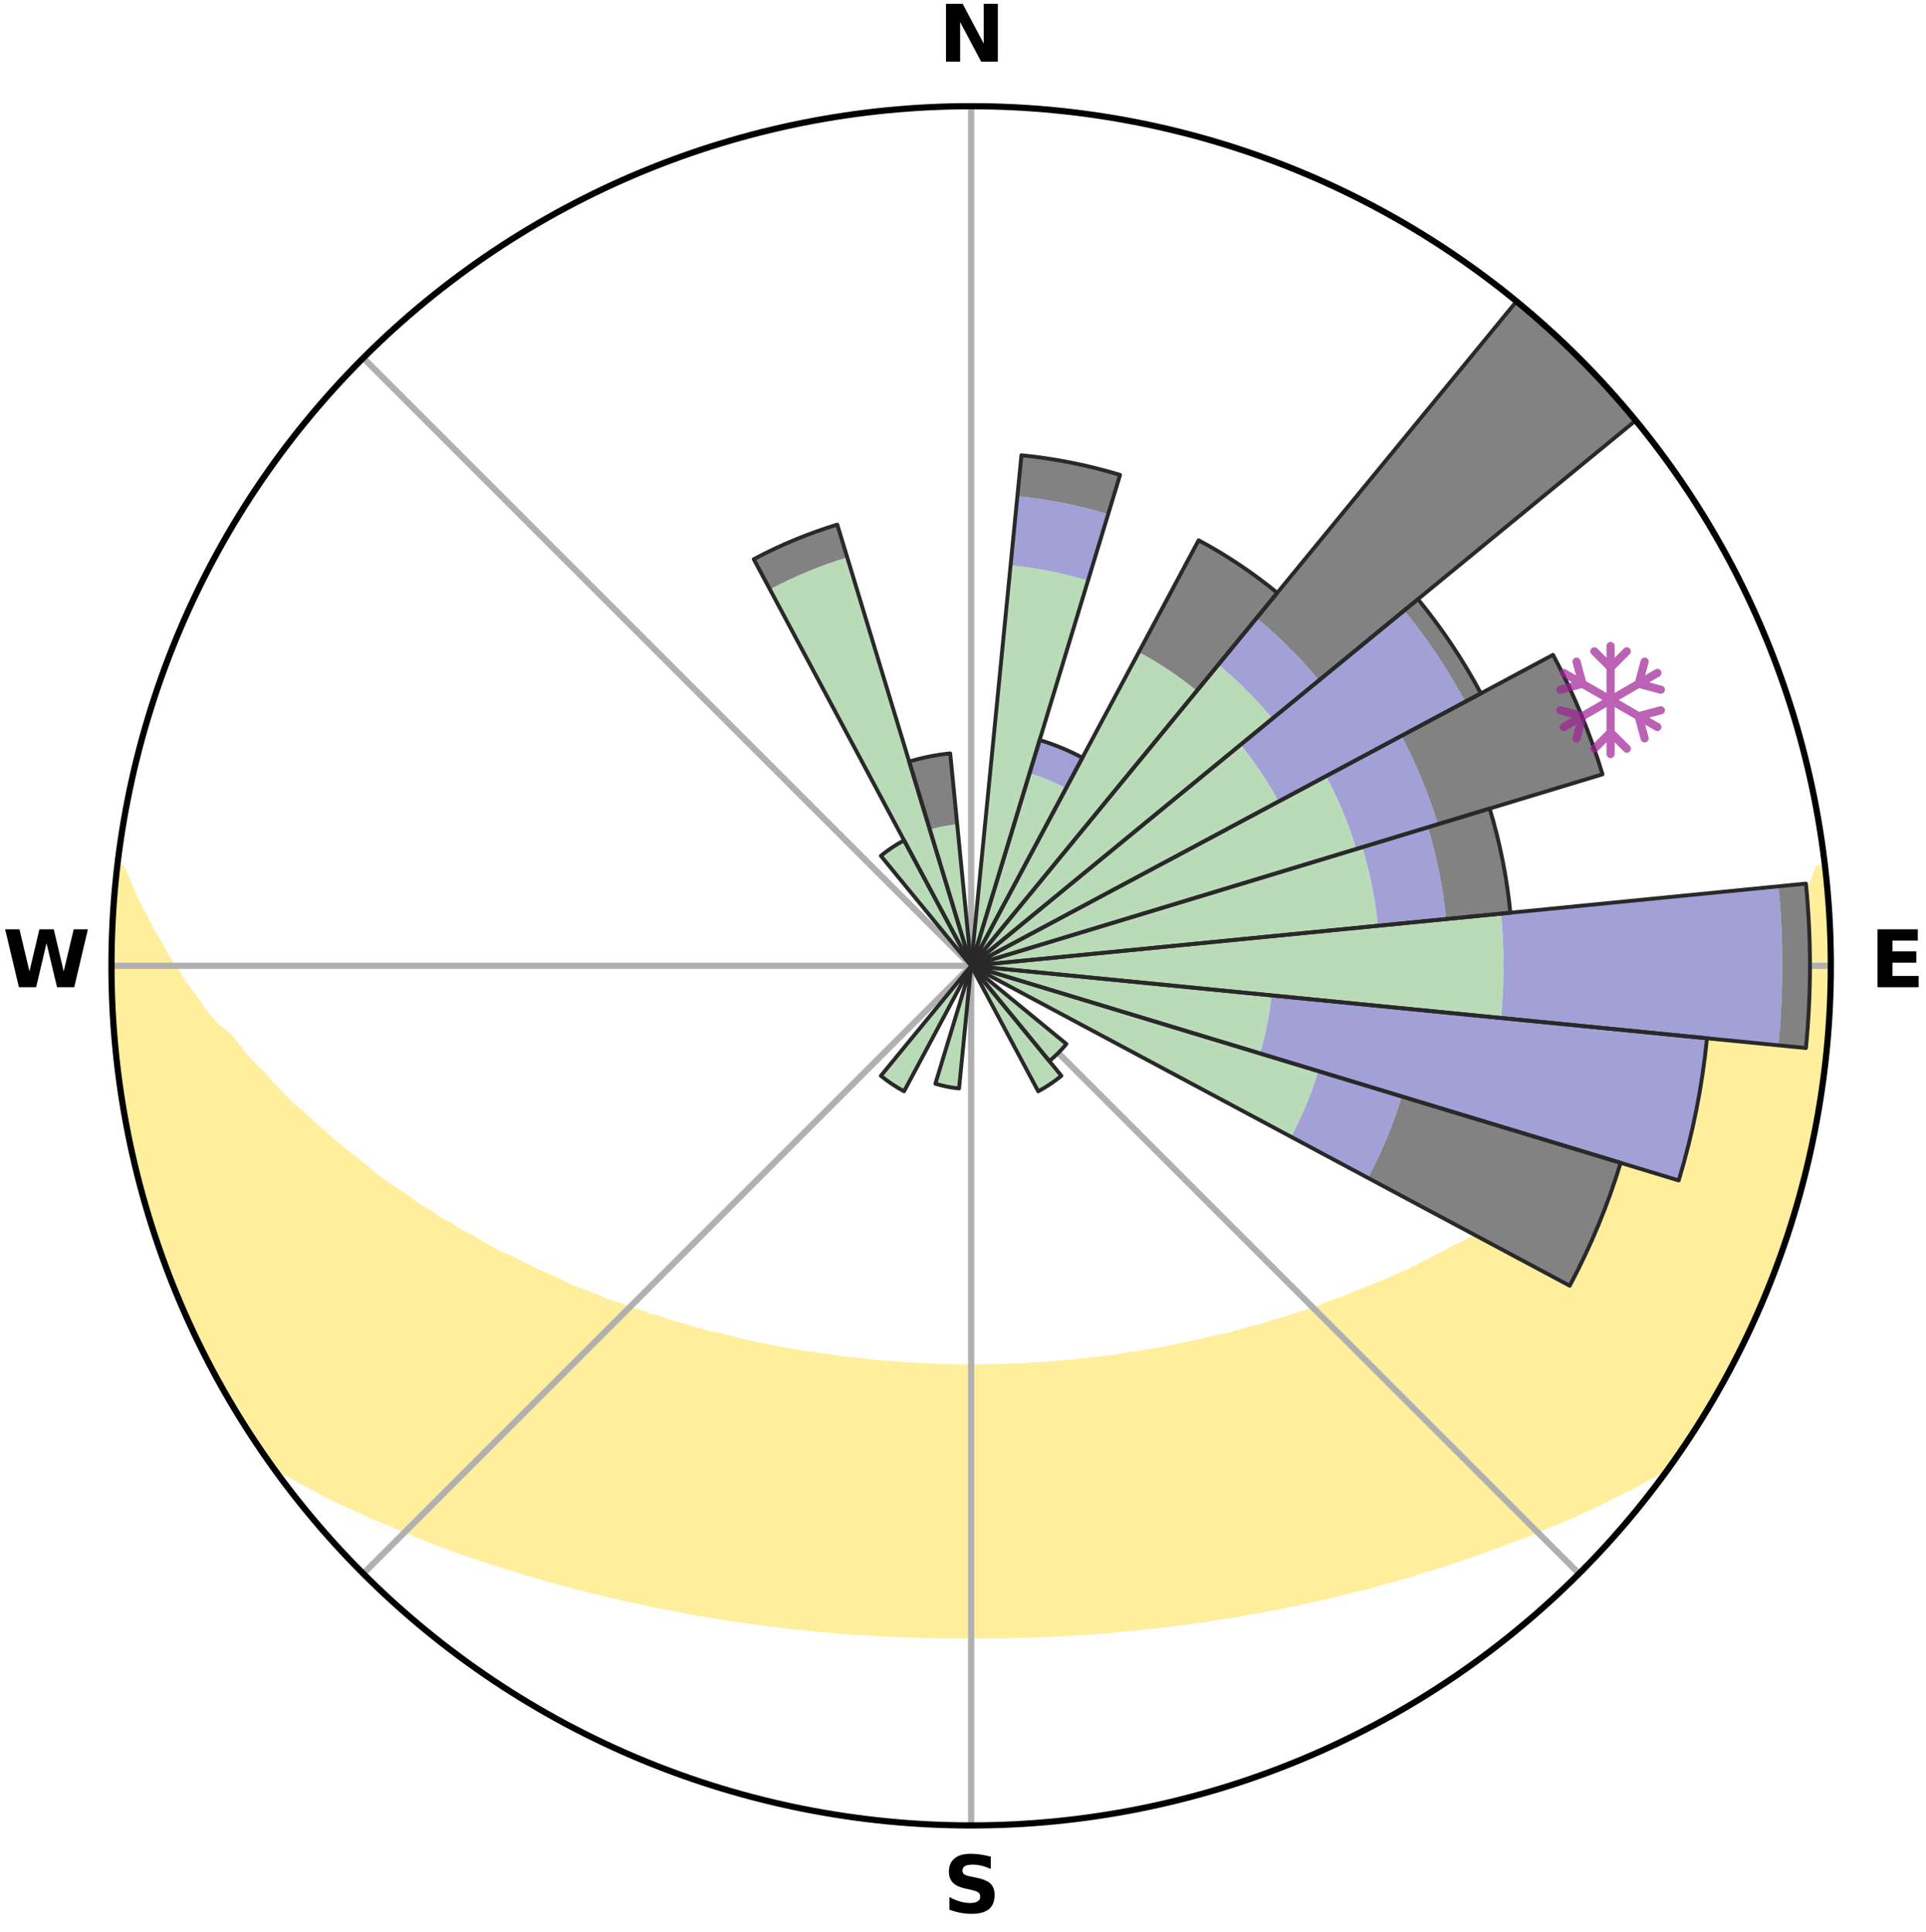 <?xml version="1.0" encoding="utf-8" standalone="no"?>
<!DOCTYPE svg PUBLIC "-//W3C//DTD SVG 1.1//EN"
  "http://www.w3.org/Graphics/SVG/1.1/DTD/svg11.dtd">
<svg xmlns:xlink="http://www.w3.org/1999/xlink" width="248.41pt" height="249.158pt" viewBox="0 0 248.41 249.158" xmlns="http://www.w3.org/2000/svg" version="1.1">
 <title>Ski Rose for Huff Hills Ski Resort</title>
 <defs>
  <style type="text/css">*{stroke-linejoin: round; stroke-linecap: butt}</style>
 </defs>
 <g id="figure_1">
  <g id="patch_1">
   <path d="M 0 249.158 
L 248.41 249.158 
L 248.41 0 
L 0 0 
z
" style="fill: #ffffff"/>
  </g>
  <g id="axes_1">
   <g id="patch_2">
    <path d="M 236.135 124.579 
C 236.135 110.018 233.267 95.599 227.695 82.147 
C 222.122 68.695 213.955 56.471 203.659 46.175 
C 193.363 35.879 181.139 27.711 167.687 22.139 
C 154.235 16.567 139.815 13.699 125.255 13.699 
C 110.694 13.699 96.275 16.567 82.823 22.139 
C 69.371 27.711 57.147 35.879 46.851 46.175 
C 36.555 56.471 28.387 68.695 22.815 82.147 
C 17.243 95.599 14.375 110.018 14.375 124.579 
C 14.375 139.14 17.243 153.559 22.815 167.011 
C 28.387 180.463 36.555 192.687 46.851 202.983 
C 57.147 213.279 69.371 221.447 82.823 227.019 
C 96.275 232.591 110.694 235.459 125.255 235.459 
C 139.815 235.459 154.235 232.591 167.687 227.019 
C 181.139 221.447 193.363 213.279 203.659 202.983 
C 213.955 192.687 222.122 180.463 227.695 167.011 
C 233.267 153.559 236.135 139.14 236.135 124.579 
M 125.255 124.579 
C 125.255 124.579 125.255 124.579 125.255 124.579 
C 125.255 124.579 125.255 124.579 125.255 124.579 
C 125.255 124.579 125.255 124.579 125.255 124.579 
C 125.255 124.579 125.255 124.579 125.255 124.579 
C 125.255 124.579 125.255 124.579 125.255 124.579 
C 125.255 124.579 125.255 124.579 125.255 124.579 
C 125.255 124.579 125.255 124.579 125.255 124.579 
C 125.255 124.579 125.255 124.579 125.255 124.579 
C 125.255 124.579 125.255 124.579 125.255 124.579 
C 125.255 124.579 125.255 124.579 125.255 124.579 
C 125.255 124.579 125.255 124.579 125.255 124.579 
C 125.255 124.579 125.255 124.579 125.255 124.579 
C 125.255 124.579 125.255 124.579 125.255 124.579 
C 125.255 124.579 125.255 124.579 125.255 124.579 
C 125.255 124.579 125.255 124.579 125.255 124.579 
C 125.255 124.579 125.255 124.579 125.255 124.579 
z
" style="fill: #ffffff"/>
   </g>
   <g id="PolyCollection_1">
    <defs>
     <path id="m0dd284c70e" d="M 235.306 -137.118 
L 234.585 -137.036 
L 233.845 -135.035 
L 232.838 -133.046 
L 231.966 -131.106 
L 230.84 -129.189 
L 229.667 -127.313 
L 228.661 -125.481 
L 227.411 -123.688 
L 226.334 -121.932 
L 225.018 -120.223 
L 223.88 -118.547 
L 222.715 -116.909 
L 221.315 -115.329 
L 220.1 -113.773 
L 218.653 -112.283 
L 217.393 -110.809 
L 216.112 -109.375 
L 214.812 -107.981 
L 213.292 -106.668 
L 211.959 -105.357 
L 210.611 -104.087 
L 209.25 -102.856 
L 207.876 -101.666 
L 206.491 -100.516 
L 205.097 -99.405 
L 203.694 -98.334 
L 202.284 -97.302 
L 200.868 -96.308 
L 199.631 -95.282 
L 198.204 -94.362 
L 196.776 -93.481 
L 195.521 -92.557 
L 194.089 -91.747 
L 192.827 -90.889 
L 191.395 -90.149 
L 190.13 -89.355 
L 188.863 -88.591 
L 187.438 -87.95 
L 186.174 -87.248 
L 184.91 -86.575 
L 183.648 -85.93 
L 182.388 -85.313 
L 181.131 -84.723 
L 179.879 -84.159 
L 178.631 -83.622 
L 177.388 -83.11 
L 176.151 -82.623 
L 174.921 -82.16 
L 173.816 -81.616 
L 172.597 -81.198 
L 171.386 -80.802 
L 170.291 -80.322 
L 169.095 -79.967 
L 168.007 -79.527 
L 166.827 -79.211 
L 165.749 -78.809 
L 164.585 -78.529 
L 163.518 -78.162 
L 162.455 -77.813 
L 161.317 -77.581 
L 160.266 -77.264 
L 159.22 -76.962 
L 158.178 -76.675 
L 157.078 -76.499 
L 156.05 -76.24 
L 155.028 -75.993 
L 154.011 -75.76 
L 153 -75.54 
L 151.994 -75.331 
L 150.994 -75.134 
L 150 -74.948 
L 149.012 -74.772 
L 148.029 -74.606 
L 147.051 -74.45 
L 146.08 -74.304 
L 145.113 -74.165 
L 144.178 -73.967 
L 143.22 -73.848 
L 142.267 -73.736 
L 141.318 -73.632 
L 140.375 -73.534 
L 139.436 -73.443 
L 138.515 -73.308 
L 137.582 -73.232 
L 136.654 -73.161 
L 135.729 -73.096 
L 134.815 -72.998 
L 133.895 -72.946 
L 132.979 -72.899 
L 132.068 -72.829 
L 131.155 -72.794 
L 130.244 -72.762 
L 129.335 -72.735 
L 128.428 -72.699 
L 127.521 -72.683 
L 126.614 -72.67 
L 125.708 -72.66 
L 124.802 -72.661 
L 123.896 -72.671 
L 122.989 -72.685 
L 122.083 -72.714 
L 121.175 -72.739 
L 120.266 -72.767 
L 119.355 -72.8 
L 118.446 -72.862 
L 117.532 -72.906 
L 116.616 -72.955 
L 115.703 -73.044 
L 114.782 -73.106 
L 113.858 -73.172 
L 112.93 -73.244 
L 112.011 -73.371 
L 111.077 -73.457 
L 110.139 -73.549 
L 109.196 -73.647 
L 108.249 -73.753 
L 107.319 -73.93 
L 106.364 -74.053 
L 105.404 -74.184 
L 104.438 -74.323 
L 103.467 -74.47 
L 102.49 -74.627 
L 101.508 -74.793 
L 100.52 -74.97 
L 99.527 -75.156 
L 98.528 -75.354 
L 97.523 -75.564 
L 96.513 -75.785 
L 95.497 -76.019 
L 94.475 -76.265 
L 93.449 -76.525 
L 92.417 -76.799 
L 91.309 -76.989 
L 90.264 -77.291 
L 89.214 -77.609 
L 88.159 -77.943 
L 87.015 -78.191 
L 85.949 -78.558 
L 84.879 -78.943 
L 83.71 -79.241 
L 82.63 -79.662 
L 81.445 -79.997 
L 80.356 -80.457 
L 79.155 -80.832 
L 77.946 -81.229 
L 76.846 -81.751 
L 75.625 -82.191 
L 74.396 -82.654 
L 73.161 -83.142 
L 72.052 -83.755 
L 70.809 -84.291 
L 69.561 -84.853 
L 68.309 -85.442 
L 67.055 -86.057 
L 65.797 -86.7 
L 64.386 -87.278 
L 63.122 -87.98 
L 61.859 -88.712 
L 60.597 -89.473 
L 59.171 -90.178 
L 57.91 -91.002 
L 56.481 -91.775 
L 55.224 -92.664 
L 53.797 -93.508 
L 52.55 -94.464 
L 51.128 -95.38 
L 49.71 -96.334 
L 48.296 -97.326 
L 47.077 -98.421 
L 45.679 -99.489 
L 44.288 -100.596 
L 42.908 -101.742 
L 41.538 -102.928 
L 40.18 -104.154 
L 38.836 -105.42 
L 37.305 -106.685 
L 35.991 -108.035 
L 34.694 -109.424 
L 33.416 -110.854 
L 31.952 -112.296 
L 30.716 -113.808 
L 29.503 -115.359 
L 27.616 -116.895 
L 26.245 -118.523 
L 25.111 -120.207 
L 23.797 -121.922 
L 22.724 -123.684 
L 21.478 -125.485 
L 20.476 -127.323 
L 19.309 -129.205 
L 18.392 -131.115 
L 17.328 -133.073 
L 16.525 -135.049 
L 15.612 -137.071 
L 15.255 -137.112 
L 15.255 -137.112 
L 14.925 -135.203 
L 14.804 -133.272 
L 14.604 -131.347 
L 14.483 -129.415 
L 14.527 -127.479 
L 14.426 -125.546 
L 14.401 -123.612 
L 14.545 -121.68 
L 14.543 -119.745 
L 14.611 -117.812 
L 14.78 -115.884 
L 15.053 -113.968 
L 15.107 -112.029 
L 15.368 -110.112 
L 15.659 -108.2 
L 16.058 -106.306 
L 16.236 -104.374 
L 16.617 -102.477 
L 17.029 -100.586 
L 17.47 -98.702 
L 17.941 -96.826 
L 18.442 -94.957 
L 19.057 -93.122 
L 19.539 -91.247 
L 20.133 -89.406 
L 20.757 -87.574 
L 21.411 -85.753 
L 22.096 -83.944 
L 22.884 -82.176 
L 23.63 -80.391 
L 24.408 -78.621 
L 25.219 -76.865 
L 26.063 -75.124 
L 26.946 -73.403 
L 27.864 -71.7 
L 28.761 -69.986 
L 29.757 -68.326 
L 30.746 -66.664 
L 31.756 -65.014 
L 32.794 -63.381 
L 33.88 -61.779 
L 35.214 -60.354 
L 37.011 -59.282 
L 38.834 -58.266 
L 40.675 -57.301 
L 42.466 -56.333 
L 44.324 -55.457 
L 46.183 -54.622 
L 47.983 -53.773 
L 49.838 -53.011 
L 51.635 -52.233 
L 53.429 -51.488 
L 55.218 -50.776 
L 57.002 -50.094 
L 58.781 -49.444 
L 60.553 -48.822 
L 62.317 -48.23 
L 64.074 -47.665 
L 65.823 -47.126 
L 67.526 -46.563 
L 69.259 -46.076 
L 70.948 -45.562 
L 72.664 -45.122 
L 74.339 -44.657 
L 76.007 -44.213 
L 77.695 -43.839 
L 79.348 -43.439 
L 80.993 -43.059 
L 82.631 -42.699 
L 84.261 -42.358 
L 85.884 -42.037 
L 87.499 -41.731 
L 89.09 -41.405 
L 90.692 -41.136 
L 92.286 -40.882 
L 93.859 -40.608 
L 95.441 -40.387 
L 97.015 -40.178 
L 98.572 -39.952 
L 100.134 -39.773 
L 101.682 -39.577 
L 103.232 -39.423 
L 104.771 -39.256 
L 106.305 -39.103 
L 107.841 -38.987 
L 109.368 -38.861 
L 110.892 -38.748 
L 112.415 -38.664 
L 113.932 -38.575 
L 115.447 -38.5 
L 116.961 -38.448 
L 118.472 -38.396 
L 119.981 -38.356 
L 121.489 -38.328 
L 122.996 -38.311 
L 124.502 -38.308 
L 126.008 -38.309 
L 127.514 -38.314 
L 129.021 -38.331 
L 130.529 -38.352 
L 132.038 -38.392 
L 133.549 -38.444 
L 135.061 -38.508 
L 136.578 -38.571 
L 138.096 -38.659 
L 139.616 -38.76 
L 141.139 -38.874 
L 142.67 -38.979 
L 144.201 -39.118 
L 145.741 -39.248 
L 147.28 -39.415 
L 148.823 -39.596 
L 150.379 -39.762 
L 151.931 -39.972 
L 153.499 -40.168 
L 155.073 -40.374 
L 156.642 -40.631 
L 158.229 -40.87 
L 159.824 -41.122 
L 161.409 -41.43 
L 163.017 -41.719 
L 164.633 -42.021 
L 166.256 -42.344 
L 167.887 -42.684 
L 169.525 -43.044 
L 171.171 -43.423 
L 172.823 -43.824 
L 174.484 -44.244 
L 176.182 -44.639 
L 177.857 -45.106 
L 179.54 -45.594 
L 181.264 -46.057 
L 182.959 -46.597 
L 184.7 -47.109 
L 186.449 -47.648 
L 188.165 -48.263 
L 189.928 -48.856 
L 191.699 -49.478 
L 193.476 -50.128 
L 195.259 -50.81 
L 197.098 -51.471 
L 198.892 -52.216 
L 200.69 -52.994 
L 202.546 -53.754 
L 204.348 -54.604 
L 206.206 -55.44 
L 208.003 -56.366 
L 209.856 -57.284 
L 211.696 -58.25 
L 213.52 -59.266 
L 215.316 -60.339 
L 216.622 -61.784 
L 217.71 -63.385 
L 218.751 -65.015 
L 219.795 -66.645 
L 220.761 -68.321 
L 221.741 -69.99 
L 222.605 -71.722 
L 223.515 -73.428 
L 224.37 -75.162 
L 225.323 -76.849 
L 226.15 -78.598 
L 226.891 -80.387 
L 227.691 -82.149 
L 228.374 -83.959 
L 229.071 -85.764 
L 229.721 -87.586 
L 230.325 -89.423 
L 230.985 -91.242 
L 231.558 -93.091 
L 232.025 -94.969 
L 232.572 -96.825 
L 232.994 -98.713 
L 233.465 -100.589 
L 233.901 -102.475 
L 234.187 -104.39 
L 234.573 -106.286 
L 234.898 -108.193 
L 235.03 -110.127 
L 235.299 -112.041 
L 235.529 -113.961 
L 235.721 -115.885 
L 235.866 -117.814 
L 235.985 -119.744 
L 236.067 -121.677 
L 236.108 -123.612 
L 236.12 -125.547 
L 236.092 -127.481 
L 235.863 -129.408 
L 235.774 -131.339 
L 235.645 -133.267 
L 235.491 -135.194 
L 235.306 -137.118 
z
" style="stroke: #ffee9c"/>
    </defs>
    <g clip-path="url(#p07cefd4264)">
     <use xlink:href="#m0dd284c70e" x="0" y="249.158" style="fill: #ffee9c; stroke: #ffee9c"/>
    </g>
   </g>
   <g id="matplotlib.axis_1">
    <g id="xtick_1">
     <g id="line2d_1">
      <path d="M 125.255 124.579 
L 125.255 13.699 
" clip-path="url(#p07cefd4264)" style="fill: none; stroke: #b0b0b0; stroke-width: 0.8; stroke-linecap: square"/>
     </g>
     <g id="text_1">
      <!-- N -->
      <g transform="translate(121.07 7.958) scale(0.1 -0.1)">
       <defs>
        <path id="DejaVuSans-Bold-4e" d="M 588 4666 
L 1931 4666 
L 3628 1466 
L 3628 4666 
L 4769 4666 
L 4769 0 
L 3425 0 
L 1728 3200 
L 1728 0 
L 588 0 
L 588 4666 
z
" transform="scale(0.016)"/>
       </defs>
       <use xlink:href="#DejaVuSans-Bold-4e"/>
      </g>
     </g>
    </g>
    <g id="xtick_2">
     <g id="line2d_2">
      <path d="M 125.255 124.579 
L 203.659 46.175 
" clip-path="url(#p07cefd4264)" style="fill: none; stroke: #b0b0b0; stroke-width: 0.8; stroke-linecap: square"/>
     </g>
    </g>
    <g id="xtick_3">
     <g id="line2d_3">
      <path d="M 125.255 124.579 
L 236.135 124.579 
" clip-path="url(#p07cefd4264)" style="fill: none; stroke: #b0b0b0; stroke-width: 0.8; stroke-linecap: square"/>
     </g>
     <g id="text_2">
      <!-- E -->
      <g transform="translate(241.219 127.338) scale(0.1 -0.1)">
       <defs>
        <path id="DejaVuSans-Bold-45" d="M 588 4666 
L 3834 4666 
L 3834 3756 
L 1791 3756 
L 1791 2888 
L 3713 2888 
L 3713 1978 
L 1791 1978 
L 1791 909 
L 3903 909 
L 3903 0 
L 588 0 
L 588 4666 
z
" transform="scale(0.016)"/>
       </defs>
       <use xlink:href="#DejaVuSans-Bold-45"/>
      </g>
     </g>
    </g>
    <g id="xtick_4">
     <g id="line2d_4">
      <path d="M 125.255 124.579 
L 203.659 202.983 
" clip-path="url(#p07cefd4264)" style="fill: none; stroke: #b0b0b0; stroke-width: 0.8; stroke-linecap: square"/>
     </g>
    </g>
    <g id="xtick_5">
     <g id="line2d_5">
      <path d="M 125.255 124.579 
L 125.255 235.459 
" clip-path="url(#p07cefd4264)" style="fill: none; stroke: #b0b0b0; stroke-width: 0.8; stroke-linecap: square"/>
     </g>
     <g id="text_3">
      <!-- S -->
      <g transform="translate(121.654 246.718) scale(0.1 -0.1)">
       <defs>
        <path id="DejaVuSans-Bold-53" d="M 3834 4519 
L 3834 3531 
Q 3450 3703 3084 3790 
Q 2719 3878 2394 3878 
Q 1963 3878 1756 3759 
Q 1550 3641 1550 3391 
Q 1550 3203 1689 3098 
Q 1828 2994 2194 2919 
L 2706 2816 
Q 3484 2659 3812 2340 
Q 4141 2022 4141 1434 
Q 4141 663 3683 286 
Q 3225 -91 2284 -91 
Q 1841 -91 1394 -6 
Q 947 78 500 244 
L 500 1259 
Q 947 1022 1364 901 
Q 1781 781 2169 781 
Q 2563 781 2772 912 
Q 2981 1044 2981 1288 
Q 2981 1506 2839 1625 
Q 2697 1744 2272 1838 
L 1806 1941 
Q 1106 2091 782 2419 
Q 459 2747 459 3303 
Q 459 4000 909 4375 
Q 1359 4750 2203 4750 
Q 2588 4750 2994 4692 
Q 3400 4634 3834 4519 
z
" transform="scale(0.016)"/>
       </defs>
       <use xlink:href="#DejaVuSans-Bold-53"/>
      </g>
     </g>
    </g>
    <g id="xtick_6">
     <g id="line2d_6">
      <path d="M 125.255 124.579 
L 46.851 202.983 
" clip-path="url(#p07cefd4264)" style="fill: none; stroke: #b0b0b0; stroke-width: 0.8; stroke-linecap: square"/>
     </g>
    </g>
    <g id="xtick_7">
     <g id="line2d_7">
      <path d="M 125.255 124.579 
L 14.375 124.579 
" clip-path="url(#p07cefd4264)" style="fill: none; stroke: #b0b0b0; stroke-width: 0.8; stroke-linecap: square"/>
     </g>
     <g id="text_4">
      <!-- W -->
      <g transform="translate(0.36 127.338) scale(0.1 -0.1)">
       <defs>
        <path id="DejaVuSans-Bold-57" d="M 191 4666 
L 1344 4666 
L 2150 1275 
L 2950 4666 
L 4109 4666 
L 4909 1275 
L 5716 4666 
L 6859 4666 
L 5759 0 
L 4372 0 
L 3525 3547 
L 2688 0 
L 1300 0 
L 191 4666 
z
" transform="scale(0.016)"/>
       </defs>
       <use xlink:href="#DejaVuSans-Bold-57"/>
      </g>
     </g>
    </g>
    <g id="xtick_8">
     <g id="line2d_8">
      <path d="M 125.255 124.579 
L 46.851 46.175 
" clip-path="url(#p07cefd4264)" style="fill: none; stroke: #b0b0b0; stroke-width: 0.8; stroke-linecap: square"/>
     </g>
    </g>
   </g>
   <g id="matplotlib.axis_2"/>
   <g id="patch_3">
    <path d="M 125.255 124.579 
C 125.255 124.579 125.255 124.579 125.255 124.579 
C 125.255 124.579 125.255 124.579 125.255 124.579 
L 125.255 124.579 
C 125.255 124.579 125.255 124.579 125.255 124.579 
C 125.255 124.579 125.255 124.579 125.255 124.579 
z
" clip-path="url(#p07cefd4264)" style="fill: #d9d9d9"/>
   </g>
   <g id="patch_4">
    <path d="M 125.255 124.579 
C 125.255 124.579 125.255 124.579 125.255 124.579 
C 125.255 124.579 125.255 124.579 125.255 124.579 
L 125.255 124.579 
C 125.255 124.579 125.255 124.579 125.255 124.579 
C 125.255 124.579 125.255 124.579 125.255 124.579 
z
" clip-path="url(#p07cefd4264)" style="fill: #d9d9d9"/>
   </g>
   <g id="patch_5">
    <path d="M 125.255 124.579 
C 125.255 124.579 125.255 124.579 125.255 124.579 
C 125.255 124.579 125.255 124.579 125.255 124.579 
L 125.255 124.579 
C 125.255 124.579 125.255 124.579 125.255 124.579 
C 125.255 124.579 125.255 124.579 125.255 124.579 
z
" clip-path="url(#p07cefd4264)" style="fill: #d9d9d9"/>
   </g>
   <g id="patch_6">
    <path d="M 125.255 124.579 
C 125.255 124.579 125.255 124.579 125.255 124.579 
C 125.255 124.579 125.255 124.579 125.255 124.579 
L 125.255 124.579 
C 125.255 124.579 125.255 124.579 125.255 124.579 
C 125.255 124.579 125.255 124.579 125.255 124.579 
z
" clip-path="url(#p07cefd4264)" style="fill: #d9d9d9"/>
   </g>
   <g id="patch_7">
    <path d="M 125.255 124.579 
C 125.255 124.579 125.255 124.579 125.255 124.579 
C 125.255 124.579 125.255 124.579 125.255 124.579 
L 125.255 124.579 
C 125.255 124.579 125.255 124.579 125.255 124.579 
C 125.255 124.579 125.255 124.579 125.255 124.579 
z
" clip-path="url(#p07cefd4264)" style="fill: #d9d9d9"/>
   </g>
   <g id="patch_8">
    <path d="M 125.255 124.579 
C 125.255 124.579 125.255 124.579 125.255 124.579 
C 125.255 124.579 125.255 124.579 125.255 124.579 
L 125.255 124.579 
C 125.255 124.579 125.255 124.579 125.255 124.579 
C 125.255 124.579 125.255 124.579 125.255 124.579 
z
" clip-path="url(#p07cefd4264)" style="fill: #d9d9d9"/>
   </g>
   <g id="patch_9">
    <path d="M 125.255 124.579 
C 125.255 124.579 125.255 124.579 125.255 124.579 
C 125.255 124.579 125.255 124.579 125.255 124.579 
L 125.255 124.579 
C 125.255 124.579 125.255 124.579 125.255 124.579 
C 125.255 124.579 125.255 124.579 125.255 124.579 
z
" clip-path="url(#p07cefd4264)" style="fill: #d9d9d9"/>
   </g>
   <g id="patch_10">
    <path d="M 125.255 124.579 
C 125.255 124.579 125.255 124.579 125.255 124.579 
C 125.255 124.579 125.255 124.579 125.255 124.579 
L 125.255 124.579 
C 125.255 124.579 125.255 124.579 125.255 124.579 
C 125.255 124.579 125.255 124.579 125.255 124.579 
z
" clip-path="url(#p07cefd4264)" style="fill: #d9d9d9"/>
   </g>
   <g id="patch_11">
    <path d="M 125.255 124.579 
C 125.255 124.579 125.255 124.579 125.255 124.579 
C 125.255 124.579 125.255 124.579 125.255 124.579 
L 125.255 124.579 
C 125.255 124.579 125.255 124.579 125.255 124.579 
C 125.255 124.579 125.255 124.579 125.255 124.579 
z
" clip-path="url(#p07cefd4264)" style="fill: #d9d9d9"/>
   </g>
   <g id="patch_12">
    <path d="M 125.255 124.579 
C 125.255 124.579 125.255 124.579 125.255 124.579 
C 125.255 124.579 125.255 124.579 125.255 124.579 
L 125.255 124.579 
C 125.255 124.579 125.255 124.579 125.255 124.579 
C 125.255 124.579 125.255 124.579 125.255 124.579 
z
" clip-path="url(#p07cefd4264)" style="fill: #d9d9d9"/>
   </g>
   <g id="patch_13">
    <path d="M 125.255 124.579 
C 125.255 124.579 125.255 124.579 125.255 124.579 
C 125.255 124.579 125.255 124.579 125.255 124.579 
L 125.255 124.579 
C 125.255 124.579 125.255 124.579 125.255 124.579 
C 125.255 124.579 125.255 124.579 125.255 124.579 
z
" clip-path="url(#p07cefd4264)" style="fill: #d9d9d9"/>
   </g>
   <g id="patch_14">
    <path d="M 125.255 124.579 
C 125.255 124.579 125.255 124.579 125.255 124.579 
C 125.255 124.579 125.255 124.579 125.255 124.579 
L 125.255 124.579 
C 125.255 124.579 125.255 124.579 125.255 124.579 
C 125.255 124.579 125.255 124.579 125.255 124.579 
z
" clip-path="url(#p07cefd4264)" style="fill: #d9d9d9"/>
   </g>
   <g id="patch_15">
    <path d="M 125.255 124.579 
C 125.255 124.579 125.255 124.579 125.255 124.579 
C 125.255 124.579 125.255 124.579 125.255 124.579 
L 125.255 124.579 
C 125.255 124.579 125.255 124.579 125.255 124.579 
C 125.255 124.579 125.255 124.579 125.255 124.579 
z
" clip-path="url(#p07cefd4264)" style="fill: #d9d9d9"/>
   </g>
   <g id="patch_16">
    <path d="M 125.255 124.579 
C 125.255 124.579 125.255 124.579 125.255 124.579 
C 125.255 124.579 125.255 124.579 125.255 124.579 
L 125.255 124.579 
C 125.255 124.579 125.255 124.579 125.255 124.579 
C 125.255 124.579 125.255 124.579 125.255 124.579 
z
" clip-path="url(#p07cefd4264)" style="fill: #d9d9d9"/>
   </g>
   <g id="patch_17">
    <path d="M 125.255 124.579 
C 125.255 124.579 125.255 124.579 125.255 124.579 
C 125.255 124.579 125.255 124.579 125.255 124.579 
L 125.255 124.579 
C 125.255 124.579 125.255 124.579 125.255 124.579 
C 125.255 124.579 125.255 124.579 125.255 124.579 
z
" clip-path="url(#p07cefd4264)" style="fill: #d9d9d9"/>
   </g>
   <g id="patch_18">
    <path d="M 125.255 124.579 
C 125.255 124.579 125.255 124.579 125.255 124.579 
C 125.255 124.579 125.255 124.579 125.255 124.579 
L 125.255 124.579 
C 125.255 124.579 125.255 124.579 125.255 124.579 
C 125.255 124.579 125.255 124.579 125.255 124.579 
z
" clip-path="url(#p07cefd4264)" style="fill: #d9d9d9"/>
   </g>
   <g id="patch_19">
    <path d="M 125.255 124.579 
C 125.255 124.579 125.255 124.579 125.255 124.579 
C 125.255 124.579 125.255 124.579 125.255 124.579 
L 125.255 124.579 
C 125.255 124.579 125.255 124.579 125.255 124.579 
C 125.255 124.579 125.255 124.579 125.255 124.579 
z
" clip-path="url(#p07cefd4264)" style="fill: #d9d9d9"/>
   </g>
   <g id="patch_20">
    <path d="M 125.255 124.579 
C 125.255 124.579 125.255 124.579 125.255 124.579 
C 125.255 124.579 125.255 124.579 125.255 124.579 
L 125.255 124.579 
C 125.255 124.579 125.255 124.579 125.255 124.579 
C 125.255 124.579 125.255 124.579 125.255 124.579 
z
" clip-path="url(#p07cefd4264)" style="fill: #d9d9d9"/>
   </g>
   <g id="patch_21">
    <path d="M 125.255 124.579 
C 125.255 124.579 125.255 124.579 125.255 124.579 
C 125.255 124.579 125.255 124.579 125.255 124.579 
L 125.255 124.579 
C 125.255 124.579 125.255 124.579 125.255 124.579 
C 125.255 124.579 125.255 124.579 125.255 124.579 
z
" clip-path="url(#p07cefd4264)" style="fill: #d9d9d9"/>
   </g>
   <g id="patch_22">
    <path d="M 125.255 124.579 
C 125.255 124.579 125.255 124.579 125.255 124.579 
C 125.255 124.579 125.255 124.579 125.255 124.579 
L 125.255 124.579 
C 125.255 124.579 125.255 124.579 125.255 124.579 
C 125.255 124.579 125.255 124.579 125.255 124.579 
z
" clip-path="url(#p07cefd4264)" style="fill: #d9d9d9"/>
   </g>
   <g id="patch_23">
    <path d="M 125.255 124.579 
C 125.255 124.579 125.255 124.579 125.255 124.579 
C 125.255 124.579 125.255 124.579 125.255 124.579 
L 125.255 124.579 
C 125.255 124.579 125.255 124.579 125.255 124.579 
C 125.255 124.579 125.255 124.579 125.255 124.579 
z
" clip-path="url(#p07cefd4264)" style="fill: #d9d9d9"/>
   </g>
   <g id="patch_24">
    <path d="M 125.255 124.579 
C 125.255 124.579 125.255 124.579 125.255 124.579 
C 125.255 124.579 125.255 124.579 125.255 124.579 
L 125.255 124.579 
C 125.255 124.579 125.255 124.579 125.255 124.579 
C 125.255 124.579 125.255 124.579 125.255 124.579 
z
" clip-path="url(#p07cefd4264)" style="fill: #d9d9d9"/>
   </g>
   <g id="patch_25">
    <path d="M 125.255 124.579 
C 125.255 124.579 125.255 124.579 125.255 124.579 
C 125.255 124.579 125.255 124.579 125.255 124.579 
L 125.255 124.579 
C 125.255 124.579 125.255 124.579 125.255 124.579 
C 125.255 124.579 125.255 124.579 125.255 124.579 
z
" clip-path="url(#p07cefd4264)" style="fill: #d9d9d9"/>
   </g>
   <g id="patch_26">
    <path d="M 125.255 124.579 
C 125.255 124.579 125.255 124.579 125.255 124.579 
C 125.255 124.579 125.255 124.579 125.255 124.579 
L 125.255 124.579 
C 125.255 124.579 125.255 124.579 125.255 124.579 
C 125.255 124.579 125.255 124.579 125.255 124.579 
z
" clip-path="url(#p07cefd4264)" style="fill: #d9d9d9"/>
   </g>
   <g id="patch_27">
    <path d="M 125.255 124.579 
C 125.255 124.579 125.255 124.579 125.255 124.579 
C 125.255 124.579 125.255 124.579 125.255 124.579 
L 125.255 124.579 
C 125.255 124.579 125.255 124.579 125.255 124.579 
C 125.255 124.579 125.255 124.579 125.255 124.579 
z
" clip-path="url(#p07cefd4264)" style="fill: #d9d9d9"/>
   </g>
   <g id="patch_28">
    <path d="M 125.255 124.579 
C 125.255 124.579 125.255 124.579 125.255 124.579 
C 125.255 124.579 125.255 124.579 125.255 124.579 
L 125.255 124.579 
C 125.255 124.579 125.255 124.579 125.255 124.579 
C 125.255 124.579 125.255 124.579 125.255 124.579 
z
" clip-path="url(#p07cefd4264)" style="fill: #d9d9d9"/>
   </g>
   <g id="patch_29">
    <path d="M 125.255 124.579 
C 125.255 124.579 125.255 124.579 125.255 124.579 
C 125.255 124.579 125.255 124.579 125.255 124.579 
L 125.255 124.579 
C 125.255 124.579 125.255 124.579 125.255 124.579 
C 125.255 124.579 125.255 124.579 125.255 124.579 
z
" clip-path="url(#p07cefd4264)" style="fill: #d9d9d9"/>
   </g>
   <g id="patch_30">
    <path d="M 125.255 124.579 
C 125.255 124.579 125.255 124.579 125.255 124.579 
C 125.255 124.579 125.255 124.579 125.255 124.579 
L 125.255 124.579 
C 125.255 124.579 125.255 124.579 125.255 124.579 
C 125.255 124.579 125.255 124.579 125.255 124.579 
z
" clip-path="url(#p07cefd4264)" style="fill: #d9d9d9"/>
   </g>
   <g id="patch_31">
    <path d="M 125.255 124.579 
C 125.255 124.579 125.255 124.579 125.255 124.579 
C 125.255 124.579 125.255 124.579 125.255 124.579 
L 125.255 124.579 
C 125.255 124.579 125.255 124.579 125.255 124.579 
C 125.255 124.579 125.255 124.579 125.255 124.579 
z
" clip-path="url(#p07cefd4264)" style="fill: #d9d9d9"/>
   </g>
   <g id="patch_32">
    <path d="M 125.255 124.579 
C 125.255 124.579 125.255 124.579 125.255 124.579 
C 125.255 124.579 125.255 124.579 125.255 124.579 
L 125.255 124.579 
C 125.255 124.579 125.255 124.579 125.255 124.579 
C 125.255 124.579 125.255 124.579 125.255 124.579 
z
" clip-path="url(#p07cefd4264)" style="fill: #d9d9d9"/>
   </g>
   <g id="patch_33">
    <path d="M 125.255 124.579 
C 125.255 124.579 125.255 124.579 125.255 124.579 
C 125.255 124.579 125.255 124.579 125.255 124.579 
L 125.255 124.579 
C 125.255 124.579 125.255 124.579 125.255 124.579 
C 125.255 124.579 125.255 124.579 125.255 124.579 
z
" clip-path="url(#p07cefd4264)" style="fill: #d9d9d9"/>
   </g>
   <g id="patch_34">
    <path d="M 125.255 124.579 
C 125.255 124.579 125.255 124.579 125.255 124.579 
C 125.255 124.579 125.255 124.579 125.255 124.579 
L 125.255 124.579 
C 125.255 124.579 125.255 124.579 125.255 124.579 
C 125.255 124.579 125.255 124.579 125.255 124.579 
z
" clip-path="url(#p07cefd4264)" style="fill: #d9d9d9"/>
   </g>
   <g id="patch_35">
    <path d="M 125.255 124.579 
C 125.255 124.579 125.255 124.579 125.255 124.579 
C 125.255 124.579 125.255 124.579 125.255 124.579 
L 125.255 124.579 
C 125.255 124.579 125.255 124.579 125.255 124.579 
C 125.255 124.579 125.255 124.579 125.255 124.579 
z
" clip-path="url(#p07cefd4264)" style="fill: #badbb8"/>
   </g>
   <g id="patch_36">
    <path d="M 125.255 124.579 
C 125.255 124.579 125.255 124.579 125.255 124.579 
C 125.255 124.579 125.255 124.579 125.255 124.579 
L 140.324 74.904 
C 138.698 74.411 137.048 73.998 135.382 73.666 
C 133.716 73.335 132.034 73.085 130.343 72.919 
z
" clip-path="url(#p07cefd4264)" style="fill: #badbb8"/>
   </g>
   <g id="patch_37">
    <path d="M 125.255 124.579 
C 125.255 124.579 125.255 124.579 125.255 124.579 
C 125.255 124.579 125.255 124.579 125.255 124.579 
L 137.49 101.689 
C 136.741 101.288 135.972 100.925 135.187 100.6 
C 134.403 100.275 133.602 99.988 132.789 99.742 
z
" clip-path="url(#p07cefd4264)" style="fill: #badbb8"/>
   </g>
   <g id="patch_38">
    <path d="M 125.255 124.579 
C 125.255 124.579 125.255 124.579 125.255 124.579 
C 125.255 124.579 125.255 124.579 125.255 124.579 
L 154.362 89.111 
C 153.201 88.159 151.994 87.264 150.746 86.429 
C 149.497 85.595 148.208 84.822 146.884 84.114 
z
" clip-path="url(#p07cefd4264)" style="fill: #badbb8"/>
   </g>
   <g id="patch_39">
    <path d="M 125.255 124.579 
C 125.255 124.579 125.255 124.579 125.255 124.579 
C 125.255 124.579 125.255 124.579 125.255 124.579 
L 164.108 92.693 
C 163.064 91.422 161.959 90.202 160.795 89.039 
C 159.632 87.875 158.412 86.77 157.141 85.726 
z
" clip-path="url(#p07cefd4264)" style="fill: #badbb8"/>
   </g>
   <g id="patch_40">
    <path d="M 125.255 124.579 
C 125.255 124.579 125.255 124.579 125.255 124.579 
C 125.255 124.579 125.255 124.579 125.255 124.579 
L 164.902 103.387 
C 164.208 102.089 163.451 100.827 162.634 99.603 
C 161.816 98.38 160.939 97.197 160.006 96.06 
z
" clip-path="url(#p07cefd4264)" style="fill: #badbb8"/>
   </g>
   <g id="patch_41">
    <path d="M 125.255 124.579 
C 125.255 124.579 125.255 124.579 125.255 124.579 
C 125.255 124.579 125.255 124.579 125.255 124.579 
L 174.93 109.51 
C 174.436 107.884 173.864 106.284 173.214 104.714 
C 172.563 103.144 171.836 101.607 171.035 100.109 
z
" clip-path="url(#p07cefd4264)" style="fill: #badbb8"/>
   </g>
   <g id="patch_42">
    <path d="M 125.255 124.579 
C 125.255 124.579 125.255 124.579 125.255 124.579 
C 125.255 124.579 125.255 124.579 125.255 124.579 
L 177.716 119.412 
C 177.547 117.695 177.294 115.987 176.957 114.295 
C 176.62 112.603 176.201 110.928 175.7 109.277 
z
" clip-path="url(#p07cefd4264)" style="fill: #badbb8"/>
   </g>
   <g id="patch_43">
    <path d="M 125.255 124.579 
C 125.255 124.579 125.255 124.579 125.255 124.579 
C 125.255 124.579 125.255 124.579 125.255 124.579 
L 193.595 131.31 
C 193.815 129.073 193.925 126.827 193.925 124.579 
C 193.925 122.331 193.815 120.085 193.595 117.848 
z
" clip-path="url(#p07cefd4264)" style="fill: #badbb8"/>
   </g>
   <g id="patch_44">
    <path d="M 125.255 124.579 
C 125.255 124.579 125.255 124.579 125.255 124.579 
C 125.255 124.579 125.255 124.579 125.255 124.579 
L 162.511 135.881 
C 162.881 134.661 163.191 133.424 163.439 132.174 
C 163.688 130.925 163.875 129.663 164 128.395 
z
" clip-path="url(#p07cefd4264)" style="fill: #badbb8"/>
   </g>
   <g id="patch_45">
    <path d="M 125.255 124.579 
C 125.255 124.579 125.255 124.579 125.255 124.579 
C 125.255 124.579 125.255 124.579 125.255 124.579 
L 166.521 146.636 
C 167.243 145.286 167.898 143.9 168.484 142.485 
C 169.07 141.07 169.587 139.627 170.031 138.162 
z
" clip-path="url(#p07cefd4264)" style="fill: #badbb8"/>
   </g>
   <g id="patch_46">
    <path d="M 125.255 124.579 
C 125.255 124.579 125.255 124.579 125.255 124.579 
C 125.255 124.579 125.255 124.579 125.255 124.579 
L 125.255 124.579 
C 125.255 124.579 125.255 124.579 125.255 124.579 
C 125.255 124.579 125.255 124.579 125.255 124.579 
z
" clip-path="url(#p07cefd4264)" style="fill: #badbb8"/>
   </g>
   <g id="patch_47">
    <path d="M 125.255 124.579 
C 125.255 124.579 125.255 124.579 125.255 124.579 
C 125.255 124.579 125.255 124.579 125.255 124.579 
L 135.338 136.865 
C 135.74 136.535 136.126 136.186 136.494 135.818 
C 136.862 135.45 137.211 135.064 137.541 134.662 
z
" clip-path="url(#p07cefd4264)" style="fill: #badbb8"/>
   </g>
   <g id="patch_48">
    <path d="M 125.255 124.579 
C 125.255 124.579 125.255 124.579 125.255 124.579 
C 125.255 124.579 125.255 124.579 125.255 124.579 
L 133.906 140.765 
C 134.436 140.482 134.952 140.173 135.451 139.839 
C 135.951 139.505 136.433 139.147 136.898 138.766 
z
" clip-path="url(#p07cefd4264)" style="fill: #badbb8"/>
   </g>
   <g id="patch_49">
    <path d="M 125.255 124.579 
C 125.255 124.579 125.255 124.579 125.255 124.579 
C 125.255 124.579 125.255 124.579 125.255 124.579 
L 125.255 124.579 
C 125.255 124.579 125.255 124.579 125.255 124.579 
C 125.255 124.579 125.255 124.579 125.255 124.579 
z
" clip-path="url(#p07cefd4264)" style="fill: #badbb8"/>
   </g>
   <g id="patch_50">
    <path d="M 125.255 124.579 
C 125.255 124.579 125.255 124.579 125.255 124.579 
C 125.255 124.579 125.255 124.579 125.255 124.579 
L 125.255 124.579 
C 125.255 124.579 125.255 124.579 125.255 124.579 
C 125.255 124.579 125.255 124.579 125.255 124.579 
z
" clip-path="url(#p07cefd4264)" style="fill: #badbb8"/>
   </g>
   <g id="patch_51">
    <path d="M 125.255 124.579 
C 125.255 124.579 125.255 124.579 125.255 124.579 
C 125.255 124.579 125.255 124.579 125.255 124.579 
L 125.255 124.579 
C 125.255 124.579 125.255 124.579 125.255 124.579 
C 125.255 124.579 125.255 124.579 125.255 124.579 
z
" clip-path="url(#p07cefd4264)" style="fill: #badbb8"/>
   </g>
   <g id="patch_52">
    <path d="M 125.255 124.579 
C 125.255 124.579 125.255 124.579 125.255 124.579 
C 125.255 124.579 125.255 124.579 125.255 124.579 
L 120.641 139.789 
C 121.139 139.94 121.644 140.066 122.154 140.168 
C 122.664 140.269 123.179 140.346 123.697 140.397 
z
" clip-path="url(#p07cefd4264)" style="fill: #badbb8"/>
   </g>
   <g id="patch_53">
    <path d="M 125.255 124.579 
C 125.255 124.579 125.255 124.579 125.255 124.579 
C 125.255 124.579 125.255 124.579 125.255 124.579 
L 125.255 124.579 
C 125.255 124.579 125.255 124.579 125.255 124.579 
C 125.255 124.579 125.255 124.579 125.255 124.579 
z
" clip-path="url(#p07cefd4264)" style="fill: #badbb8"/>
   </g>
   <g id="patch_54">
    <path d="M 125.255 124.579 
C 125.255 124.579 125.255 124.579 125.255 124.579 
C 125.255 124.579 125.255 124.579 125.255 124.579 
L 113.612 138.766 
C 114.076 139.147 114.559 139.505 115.058 139.839 
C 115.558 140.173 116.074 140.482 116.603 140.765 
z
" clip-path="url(#p07cefd4264)" style="fill: #badbb8"/>
   </g>
   <g id="patch_55">
    <path d="M 125.255 124.579 
C 125.255 124.579 125.255 124.579 125.255 124.579 
C 125.255 124.579 125.255 124.579 125.255 124.579 
L 125.255 124.579 
C 125.255 124.579 125.255 124.579 125.255 124.579 
C 125.255 124.579 125.255 124.579 125.255 124.579 
z
" clip-path="url(#p07cefd4264)" style="fill: #badbb8"/>
   </g>
   <g id="patch_56">
    <path d="M 125.255 124.579 
C 125.255 124.579 125.255 124.579 125.255 124.579 
C 125.255 124.579 125.255 124.579 125.255 124.579 
L 125.255 124.579 
C 125.255 124.579 125.255 124.579 125.255 124.579 
C 125.255 124.579 125.255 124.579 125.255 124.579 
z
" clip-path="url(#p07cefd4264)" style="fill: #badbb8"/>
   </g>
   <g id="patch_57">
    <path d="M 125.255 124.579 
C 125.255 124.579 125.255 124.579 125.255 124.579 
C 125.255 124.579 125.255 124.579 125.255 124.579 
L 125.255 124.579 
C 125.255 124.579 125.255 124.579 125.255 124.579 
C 125.255 124.579 125.255 124.579 125.255 124.579 
z
" clip-path="url(#p07cefd4264)" style="fill: #badbb8"/>
   </g>
   <g id="patch_58">
    <path d="M 125.255 124.579 
C 125.255 124.579 125.255 124.579 125.255 124.579 
C 125.255 124.579 125.255 124.579 125.255 124.579 
L 125.255 124.579 
C 125.255 124.579 125.255 124.579 125.255 124.579 
C 125.255 124.579 125.255 124.579 125.255 124.579 
z
" clip-path="url(#p07cefd4264)" style="fill: #badbb8"/>
   </g>
   <g id="patch_59">
    <path d="M 125.255 124.579 
C 125.255 124.579 125.255 124.579 125.255 124.579 
C 125.255 124.579 125.255 124.579 125.255 124.579 
L 125.255 124.579 
C 125.255 124.579 125.255 124.579 125.255 124.579 
C 125.255 124.579 125.255 124.579 125.255 124.579 
z
" clip-path="url(#p07cefd4264)" style="fill: #badbb8"/>
   </g>
   <g id="patch_60">
    <path d="M 125.255 124.579 
C 125.255 124.579 125.255 124.579 125.255 124.579 
C 125.255 124.579 125.255 124.579 125.255 124.579 
L 125.255 124.579 
C 125.255 124.579 125.255 124.579 125.255 124.579 
C 125.255 124.579 125.255 124.579 125.255 124.579 
z
" clip-path="url(#p07cefd4264)" style="fill: #badbb8"/>
   </g>
   <g id="patch_61">
    <path d="M 125.255 124.579 
C 125.255 124.579 125.255 124.579 125.255 124.579 
C 125.255 124.579 125.255 124.579 125.255 124.579 
L 125.255 124.579 
C 125.255 124.579 125.255 124.579 125.255 124.579 
C 125.255 124.579 125.255 124.579 125.255 124.579 
z
" clip-path="url(#p07cefd4264)" style="fill: #badbb8"/>
   </g>
   <g id="patch_62">
    <path d="M 125.255 124.579 
C 125.255 124.579 125.255 124.579 125.255 124.579 
C 125.255 124.579 125.255 124.579 125.255 124.579 
L 125.255 124.579 
C 125.255 124.579 125.255 124.579 125.255 124.579 
C 125.255 124.579 125.255 124.579 125.255 124.579 
z
" clip-path="url(#p07cefd4264)" style="fill: #badbb8"/>
   </g>
   <g id="patch_63">
    <path d="M 125.255 124.579 
C 125.255 124.579 125.255 124.579 125.255 124.579 
C 125.255 124.579 125.255 124.579 125.255 124.579 
L 125.255 124.579 
C 125.255 124.579 125.255 124.579 125.255 124.579 
C 125.255 124.579 125.255 124.579 125.255 124.579 
z
" clip-path="url(#p07cefd4264)" style="fill: #badbb8"/>
   </g>
   <g id="patch_64">
    <path d="M 125.255 124.579 
C 125.255 124.579 125.255 124.579 125.255 124.579 
C 125.255 124.579 125.255 124.579 125.255 124.579 
L 116.603 108.393 
C 116.074 108.676 115.558 108.985 115.058 109.319 
C 114.559 109.653 114.076 110.011 113.612 110.392 
z
" clip-path="url(#p07cefd4264)" style="fill: #badbb8"/>
   </g>
   <g id="patch_65">
    <path d="M 125.255 124.579 
C 125.255 124.579 125.255 124.579 125.255 124.579 
C 125.255 124.579 125.255 124.579 125.255 124.579 
L 109.272 71.891 
C 107.548 72.414 105.85 73.022 104.185 73.711 
C 102.52 74.401 100.89 75.172 99.3 76.021 
z
" clip-path="url(#p07cefd4264)" style="fill: #badbb8"/>
   </g>
   <g id="patch_66">
    <path d="M 125.255 124.579 
C 125.255 124.579 125.255 124.579 125.255 124.579 
C 125.255 124.579 125.255 124.579 125.255 124.579 
L 123.456 106.314 
C 122.858 106.373 122.264 106.462 121.674 106.579 
C 121.085 106.696 120.502 106.842 119.927 107.016 
z
" clip-path="url(#p07cefd4264)" style="fill: #badbb8"/>
   </g>
   <g id="patch_67">
    <path d="M 125.255 124.579 
C 125.255 124.579 125.255 124.579 125.255 124.579 
C 125.255 124.579 125.255 124.579 125.255 124.579 
L 125.255 124.579 
C 125.255 124.579 125.255 124.579 125.255 124.579 
C 125.255 124.579 125.255 124.579 125.255 124.579 
z
" clip-path="url(#p07cefd4264)" style="fill: #a1a1d8"/>
   </g>
   <g id="patch_68">
    <path d="M 130.343 72.919 
C 132.034 73.085 133.716 73.335 135.382 73.666 
C 137.048 73.998 138.698 74.411 140.324 74.904 
L 142.924 66.33 
C 141.018 65.752 139.084 65.267 137.13 64.879 
C 135.176 64.49 133.204 64.197 131.221 64.002 
z
" clip-path="url(#p07cefd4264)" style="fill: #a1a1d8"/>
   </g>
   <g id="patch_69">
    <path d="M 132.789 99.742 
C 133.602 99.988 134.403 100.275 135.187 100.6 
C 135.972 100.925 136.741 101.288 137.49 101.689 
L 139.602 97.738 
C 138.723 97.268 137.822 96.842 136.902 96.461 
C 135.981 96.08 135.043 95.744 134.09 95.455 
z
" clip-path="url(#p07cefd4264)" style="fill: #a1a1d8"/>
   </g>
   <g id="patch_70">
    <path d="M 146.884 84.114 
C 148.208 84.822 149.497 85.595 150.746 86.429 
C 151.994 87.264 153.201 88.159 154.362 89.111 
L 154.362 89.111 
C 153.201 88.159 151.994 87.264 150.746 86.429 
C 149.497 85.595 148.208 84.822 146.884 84.114 
z
" clip-path="url(#p07cefd4264)" style="fill: #a1a1d8"/>
   </g>
   <g id="patch_71">
    <path d="M 157.141 85.726 
C 158.412 86.77 159.632 87.875 160.795 89.039 
C 161.959 90.202 163.064 91.422 164.108 92.693 
L 170.118 87.761 
C 168.913 86.292 167.637 84.884 166.293 83.541 
C 164.95 82.197 163.542 80.921 162.073 79.716 
z
" clip-path="url(#p07cefd4264)" style="fill: #a1a1d8"/>
   </g>
   <g id="patch_72">
    <path d="M 160.006 96.06 
C 160.939 97.197 161.816 98.38 162.634 99.603 
C 163.451 100.827 164.208 102.089 164.902 103.387 
L 188.979 90.518 
C 187.864 88.432 186.647 86.402 185.333 84.436 
C 184.019 82.469 182.61 80.569 181.109 78.74 
z
" clip-path="url(#p07cefd4264)" style="fill: #a1a1d8"/>
   </g>
   <g id="patch_73">
    <path d="M 171.035 100.109 
C 171.836 101.607 172.563 103.144 173.214 104.714 
C 173.864 106.284 174.436 107.884 174.93 109.51 
L 185.457 106.317 
C 184.859 104.347 184.165 102.407 183.377 100.504 
C 182.589 98.602 181.708 96.739 180.737 94.923 
z
" clip-path="url(#p07cefd4264)" style="fill: #a1a1d8"/>
   </g>
   <g id="patch_74">
    <path d="M 175.7 109.277 
C 176.201 110.928 176.62 112.603 176.957 114.295 
C 177.294 115.987 177.547 117.695 177.716 119.412 
L 186.516 118.545 
C 186.319 116.54 186.023 114.546 185.63 112.57 
C 185.237 110.594 184.747 108.638 184.162 106.71 
z
" clip-path="url(#p07cefd4264)" style="fill: #a1a1d8"/>
   </g>
   <g id="patch_75">
    <path d="M 193.595 117.848 
C 193.815 120.085 193.925 122.331 193.925 124.579 
C 193.925 126.827 193.815 129.073 193.595 131.31 
L 229.379 134.834 
C 229.715 131.426 229.883 128.004 229.883 124.579 
C 229.883 121.154 229.715 117.732 229.379 114.324 
z
" clip-path="url(#p07cefd4264)" style="fill: #a1a1d8"/>
   </g>
   <g id="patch_76">
    <path d="M 164 128.395 
C 163.875 129.663 163.688 130.925 163.439 132.174 
C 163.191 133.424 162.881 134.661 162.511 135.881 
L 216.513 152.262 
C 217.419 149.275 218.178 146.245 218.787 143.184 
C 219.396 140.122 219.855 137.033 220.161 133.926 
z
" clip-path="url(#p07cefd4264)" style="fill: #a1a1d8"/>
   </g>
   <g id="patch_77">
    <path d="M 170.031 138.162 
C 169.587 139.627 169.07 141.07 168.484 142.485 
C 167.898 143.9 167.243 145.286 166.521 146.636 
L 176.439 151.938 
C 177.335 150.262 178.147 148.544 178.874 146.789 
C 179.601 145.034 180.242 143.244 180.793 141.426 
z
" clip-path="url(#p07cefd4264)" style="fill: #a1a1d8"/>
   </g>
   <g id="patch_78">
    <path d="M 125.255 124.579 
C 125.255 124.579 125.255 124.579 125.255 124.579 
C 125.255 124.579 125.255 124.579 125.255 124.579 
L 125.255 124.579 
C 125.255 124.579 125.255 124.579 125.255 124.579 
C 125.255 124.579 125.255 124.579 125.255 124.579 
z
" clip-path="url(#p07cefd4264)" style="fill: #a1a1d8"/>
   </g>
   <g id="patch_79">
    <path d="M 137.541 134.662 
C 137.211 135.064 136.862 135.45 136.494 135.818 
C 136.126 136.186 135.74 136.535 135.338 136.865 
L 135.338 136.865 
C 135.74 136.535 136.126 136.186 136.494 135.818 
C 136.862 135.45 137.211 135.064 137.541 134.662 
z
" clip-path="url(#p07cefd4264)" style="fill: #a1a1d8"/>
   </g>
   <g id="patch_80">
    <path d="M 136.898 138.766 
C 136.433 139.147 135.951 139.505 135.451 139.839 
C 134.952 140.173 134.436 140.482 133.906 140.765 
L 133.906 140.765 
C 134.436 140.482 134.952 140.173 135.451 139.839 
C 135.951 139.505 136.433 139.147 136.898 138.766 
z
" clip-path="url(#p07cefd4264)" style="fill: #a1a1d8"/>
   </g>
   <g id="patch_81">
    <path d="M 125.255 124.579 
C 125.255 124.579 125.255 124.579 125.255 124.579 
C 125.255 124.579 125.255 124.579 125.255 124.579 
L 125.255 124.579 
C 125.255 124.579 125.255 124.579 125.255 124.579 
C 125.255 124.579 125.255 124.579 125.255 124.579 
z
" clip-path="url(#p07cefd4264)" style="fill: #a1a1d8"/>
   </g>
   <g id="patch_82">
    <path d="M 125.255 124.579 
C 125.255 124.579 125.255 124.579 125.255 124.579 
C 125.255 124.579 125.255 124.579 125.255 124.579 
L 125.255 124.579 
C 125.255 124.579 125.255 124.579 125.255 124.579 
C 125.255 124.579 125.255 124.579 125.255 124.579 
z
" clip-path="url(#p07cefd4264)" style="fill: #a1a1d8"/>
   </g>
   <g id="patch_83">
    <path d="M 125.255 124.579 
C 125.255 124.579 125.255 124.579 125.255 124.579 
C 125.255 124.579 125.255 124.579 125.255 124.579 
L 125.255 124.579 
C 125.255 124.579 125.255 124.579 125.255 124.579 
C 125.255 124.579 125.255 124.579 125.255 124.579 
z
" clip-path="url(#p07cefd4264)" style="fill: #a1a1d8"/>
   </g>
   <g id="patch_84">
    <path d="M 123.697 140.397 
C 123.179 140.346 122.664 140.269 122.154 140.168 
C 121.644 140.066 121.139 139.94 120.641 139.789 
L 120.641 139.789 
C 121.139 139.94 121.644 140.066 122.154 140.168 
C 122.664 140.269 123.179 140.346 123.697 140.397 
z
" clip-path="url(#p07cefd4264)" style="fill: #a1a1d8"/>
   </g>
   <g id="patch_85">
    <path d="M 125.255 124.579 
C 125.255 124.579 125.255 124.579 125.255 124.579 
C 125.255 124.579 125.255 124.579 125.255 124.579 
L 125.255 124.579 
C 125.255 124.579 125.255 124.579 125.255 124.579 
C 125.255 124.579 125.255 124.579 125.255 124.579 
z
" clip-path="url(#p07cefd4264)" style="fill: #a1a1d8"/>
   </g>
   <g id="patch_86">
    <path d="M 116.603 140.765 
C 116.074 140.482 115.558 140.173 115.058 139.839 
C 114.559 139.505 114.076 139.147 113.612 138.766 
L 113.612 138.766 
C 114.076 139.147 114.559 139.505 115.058 139.839 
C 115.558 140.173 116.074 140.482 116.603 140.765 
z
" clip-path="url(#p07cefd4264)" style="fill: #a1a1d8"/>
   </g>
   <g id="patch_87">
    <path d="M 125.255 124.579 
C 125.255 124.579 125.255 124.579 125.255 124.579 
C 125.255 124.579 125.255 124.579 125.255 124.579 
L 125.255 124.579 
C 125.255 124.579 125.255 124.579 125.255 124.579 
C 125.255 124.579 125.255 124.579 125.255 124.579 
z
" clip-path="url(#p07cefd4264)" style="fill: #a1a1d8"/>
   </g>
   <g id="patch_88">
    <path d="M 125.255 124.579 
C 125.255 124.579 125.255 124.579 125.255 124.579 
C 125.255 124.579 125.255 124.579 125.255 124.579 
L 125.255 124.579 
C 125.255 124.579 125.255 124.579 125.255 124.579 
C 125.255 124.579 125.255 124.579 125.255 124.579 
z
" clip-path="url(#p07cefd4264)" style="fill: #a1a1d8"/>
   </g>
   <g id="patch_89">
    <path d="M 125.255 124.579 
C 125.255 124.579 125.255 124.579 125.255 124.579 
C 125.255 124.579 125.255 124.579 125.255 124.579 
L 125.255 124.579 
C 125.255 124.579 125.255 124.579 125.255 124.579 
C 125.255 124.579 125.255 124.579 125.255 124.579 
z
" clip-path="url(#p07cefd4264)" style="fill: #a1a1d8"/>
   </g>
   <g id="patch_90">
    <path d="M 125.255 124.579 
C 125.255 124.579 125.255 124.579 125.255 124.579 
C 125.255 124.579 125.255 124.579 125.255 124.579 
L 125.255 124.579 
C 125.255 124.579 125.255 124.579 125.255 124.579 
C 125.255 124.579 125.255 124.579 125.255 124.579 
z
" clip-path="url(#p07cefd4264)" style="fill: #a1a1d8"/>
   </g>
   <g id="patch_91">
    <path d="M 125.255 124.579 
C 125.255 124.579 125.255 124.579 125.255 124.579 
C 125.255 124.579 125.255 124.579 125.255 124.579 
L 125.255 124.579 
C 125.255 124.579 125.255 124.579 125.255 124.579 
C 125.255 124.579 125.255 124.579 125.255 124.579 
z
" clip-path="url(#p07cefd4264)" style="fill: #a1a1d8"/>
   </g>
   <g id="patch_92">
    <path d="M 125.255 124.579 
C 125.255 124.579 125.255 124.579 125.255 124.579 
C 125.255 124.579 125.255 124.579 125.255 124.579 
L 125.255 124.579 
C 125.255 124.579 125.255 124.579 125.255 124.579 
C 125.255 124.579 125.255 124.579 125.255 124.579 
z
" clip-path="url(#p07cefd4264)" style="fill: #a1a1d8"/>
   </g>
   <g id="patch_93">
    <path d="M 125.255 124.579 
C 125.255 124.579 125.255 124.579 125.255 124.579 
C 125.255 124.579 125.255 124.579 125.255 124.579 
L 125.255 124.579 
C 125.255 124.579 125.255 124.579 125.255 124.579 
C 125.255 124.579 125.255 124.579 125.255 124.579 
z
" clip-path="url(#p07cefd4264)" style="fill: #a1a1d8"/>
   </g>
   <g id="patch_94">
    <path d="M 125.255 124.579 
C 125.255 124.579 125.255 124.579 125.255 124.579 
C 125.255 124.579 125.255 124.579 125.255 124.579 
L 125.255 124.579 
C 125.255 124.579 125.255 124.579 125.255 124.579 
C 125.255 124.579 125.255 124.579 125.255 124.579 
z
" clip-path="url(#p07cefd4264)" style="fill: #a1a1d8"/>
   </g>
   <g id="patch_95">
    <path d="M 125.255 124.579 
C 125.255 124.579 125.255 124.579 125.255 124.579 
C 125.255 124.579 125.255 124.579 125.255 124.579 
L 125.255 124.579 
C 125.255 124.579 125.255 124.579 125.255 124.579 
C 125.255 124.579 125.255 124.579 125.255 124.579 
z
" clip-path="url(#p07cefd4264)" style="fill: #a1a1d8"/>
   </g>
   <g id="patch_96">
    <path d="M 113.612 110.392 
C 114.076 110.011 114.559 109.653 115.058 109.319 
C 115.558 108.985 116.074 108.676 116.603 108.393 
L 116.603 108.393 
C 116.074 108.676 115.558 108.985 115.058 109.319 
C 114.559 109.653 114.076 110.011 113.612 110.392 
z
" clip-path="url(#p07cefd4264)" style="fill: #a1a1d8"/>
   </g>
   <g id="patch_97">
    <path d="M 99.3 76.021 
C 100.89 75.172 102.52 74.401 104.185 73.711 
C 105.85 73.022 107.548 72.414 109.272 71.891 
L 109.272 71.891 
C 107.548 72.414 105.85 73.022 104.185 73.711 
C 102.52 74.401 100.89 75.172 99.3 76.021 
z
" clip-path="url(#p07cefd4264)" style="fill: #a1a1d8"/>
   </g>
   <g id="patch_98">
    <path d="M 119.927 107.016 
C 120.502 106.842 121.085 106.696 121.674 106.579 
C 122.264 106.462 122.858 106.373 123.456 106.314 
L 123.456 106.314 
C 122.858 106.373 122.264 106.462 121.674 106.579 
C 121.085 106.696 120.502 106.842 119.927 107.016 
z
" clip-path="url(#p07cefd4264)" style="fill: #a1a1d8"/>
   </g>
   <g id="patch_99">
    <path d="M 125.255 124.579 
C 125.255 124.579 125.255 124.579 125.255 124.579 
C 125.255 124.579 125.255 124.579 125.255 124.579 
L 125.255 124.579 
C 125.255 124.579 125.255 124.579 125.255 124.579 
C 125.255 124.579 125.255 124.579 125.255 124.579 
z
" clip-path="url(#p07cefd4264)" style="fill: #828282"/>
   </g>
   <g id="patch_100">
    <path d="M 131.221 64.002 
C 133.204 64.197 135.176 64.49 137.13 64.879 
C 139.084 65.267 141.018 65.752 142.924 66.33 
L 144.464 61.256 
C 142.391 60.627 140.289 60.1 138.164 59.678 
C 136.04 59.255 133.896 58.937 131.741 58.725 
z
" clip-path="url(#p07cefd4264)" style="fill: #828282"/>
   </g>
   <g id="patch_101">
    <path d="M 134.09 95.455 
C 135.043 95.744 135.981 96.08 136.902 96.461 
C 137.822 96.842 138.723 97.268 139.602 97.738 
L 139.602 97.738 
C 138.723 97.268 137.822 96.842 136.902 96.461 
C 135.981 96.08 135.043 95.744 134.09 95.455 
z
" clip-path="url(#p07cefd4264)" style="fill: #828282"/>
   </g>
   <g id="patch_102">
    <path d="M 146.884 84.114 
C 148.208 84.822 149.497 85.595 150.746 86.429 
C 151.994 87.264 153.201 88.159 154.362 89.111 
L 164.738 76.468 
C 163.163 75.176 161.526 73.962 159.832 72.83 
C 158.139 71.698 156.39 70.65 154.594 69.69 
z
" clip-path="url(#p07cefd4264)" style="fill: #828282"/>
   </g>
   <g id="patch_103">
    <path d="M 162.073 79.716 
C 163.542 80.921 164.95 82.197 166.293 83.541 
C 167.637 84.884 168.913 86.292 170.118 87.761 
L 210.966 54.238 
C 208.664 51.432 206.225 48.741 203.659 46.175 
C 201.093 43.609 198.402 41.17 195.596 38.868 
z
" clip-path="url(#p07cefd4264)" style="fill: #828282"/>
   </g>
   <g id="patch_104">
    <path d="M 181.109 78.74 
C 182.61 80.569 184.019 82.469 185.333 84.436 
C 186.647 86.402 187.864 88.432 188.979 90.518 
L 191.002 89.436 
C 189.852 87.284 188.597 85.19 187.241 83.161 
C 185.885 81.132 184.431 79.171 182.883 77.285 
z
" clip-path="url(#p07cefd4264)" style="fill: #828282"/>
   </g>
   <g id="patch_105">
    <path d="M 180.737 94.923 
C 181.708 96.739 182.589 98.602 183.377 100.504 
C 184.165 102.407 184.859 104.347 185.457 106.317 
L 206.69 99.876 
C 205.881 97.211 204.942 94.586 203.876 92.013 
C 202.81 89.44 201.619 86.92 200.306 84.464 
z
" clip-path="url(#p07cefd4264)" style="fill: #828282"/>
   </g>
   <g id="patch_106">
    <path d="M 184.162 106.71 
C 184.747 108.638 185.237 110.594 185.63 112.57 
C 186.023 114.546 186.319 116.54 186.516 118.545 
L 194.804 117.729 
C 194.58 115.453 194.244 113.188 193.798 110.945 
C 193.352 108.701 192.796 106.481 192.132 104.292 
z
" clip-path="url(#p07cefd4264)" style="fill: #828282"/>
   </g>
   <g id="patch_107">
    <path d="M 229.379 114.324 
C 229.715 117.732 229.883 121.154 229.883 124.579 
C 229.883 128.004 229.715 131.426 229.379 134.834 
L 232.923 135.183 
C 233.27 131.659 233.444 128.12 233.444 124.579 
C 233.444 121.038 233.27 117.499 232.923 113.975 
z
" clip-path="url(#p07cefd4264)" style="fill: #828282"/>
   </g>
   <g id="patch_108">
    <path d="M 220.161 133.926 
C 219.855 137.033 219.396 140.122 218.787 143.184 
C 218.178 146.245 217.419 149.275 216.513 152.262 
L 216.513 152.262 
C 217.419 149.275 218.178 146.245 218.787 143.184 
C 219.396 140.122 219.855 137.033 220.161 133.926 
z
" clip-path="url(#p07cefd4264)" style="fill: #828282"/>
   </g>
   <g id="patch_109">
    <path d="M 180.793 141.426 
C 180.242 143.244 179.601 145.034 178.874 146.789 
C 178.147 148.544 177.335 150.262 176.439 151.938 
L 202.457 165.844 
C 203.807 163.317 205.033 160.726 206.13 158.078 
C 207.226 155.431 208.192 152.732 209.024 149.99 
z
" clip-path="url(#p07cefd4264)" style="fill: #828282"/>
   </g>
   <g id="patch_110">
    <path d="M 125.255 124.579 
C 125.255 124.579 125.255 124.579 125.255 124.579 
C 125.255 124.579 125.255 124.579 125.255 124.579 
L 125.255 124.579 
C 125.255 124.579 125.255 124.579 125.255 124.579 
C 125.255 124.579 125.255 124.579 125.255 124.579 
z
" clip-path="url(#p07cefd4264)" style="fill: #828282"/>
   </g>
   <g id="patch_111">
    <path d="M 137.541 134.662 
C 137.211 135.064 136.862 135.45 136.494 135.818 
C 136.126 136.186 135.74 136.535 135.338 136.865 
L 135.338 136.865 
C 135.74 136.535 136.126 136.186 136.494 135.818 
C 136.862 135.45 137.211 135.064 137.541 134.662 
z
" clip-path="url(#p07cefd4264)" style="fill: #828282"/>
   </g>
   <g id="patch_112">
    <path d="M 136.898 138.766 
C 136.433 139.147 135.951 139.505 135.451 139.839 
C 134.952 140.173 134.436 140.482 133.906 140.765 
L 133.906 140.765 
C 134.436 140.482 134.952 140.173 135.451 139.839 
C 135.951 139.505 136.433 139.147 136.898 138.766 
z
" clip-path="url(#p07cefd4264)" style="fill: #828282"/>
   </g>
   <g id="patch_113">
    <path d="M 125.255 124.579 
C 125.255 124.579 125.255 124.579 125.255 124.579 
C 125.255 124.579 125.255 124.579 125.255 124.579 
L 125.255 124.579 
C 125.255 124.579 125.255 124.579 125.255 124.579 
C 125.255 124.579 125.255 124.579 125.255 124.579 
z
" clip-path="url(#p07cefd4264)" style="fill: #828282"/>
   </g>
   <g id="patch_114">
    <path d="M 125.255 124.579 
C 125.255 124.579 125.255 124.579 125.255 124.579 
C 125.255 124.579 125.255 124.579 125.255 124.579 
L 125.255 124.579 
C 125.255 124.579 125.255 124.579 125.255 124.579 
C 125.255 124.579 125.255 124.579 125.255 124.579 
z
" clip-path="url(#p07cefd4264)" style="fill: #828282"/>
   </g>
   <g id="patch_115">
    <path d="M 125.255 124.579 
C 125.255 124.579 125.255 124.579 125.255 124.579 
C 125.255 124.579 125.255 124.579 125.255 124.579 
L 125.255 124.579 
C 125.255 124.579 125.255 124.579 125.255 124.579 
C 125.255 124.579 125.255 124.579 125.255 124.579 
z
" clip-path="url(#p07cefd4264)" style="fill: #828282"/>
   </g>
   <g id="patch_116">
    <path d="M 123.697 140.397 
C 123.179 140.346 122.664 140.269 122.154 140.168 
C 121.644 140.066 121.139 139.94 120.641 139.789 
L 120.641 139.789 
C 121.139 139.94 121.644 140.066 122.154 140.168 
C 122.664 140.269 123.179 140.346 123.697 140.397 
z
" clip-path="url(#p07cefd4264)" style="fill: #828282"/>
   </g>
   <g id="patch_117">
    <path d="M 125.255 124.579 
C 125.255 124.579 125.255 124.579 125.255 124.579 
C 125.255 124.579 125.255 124.579 125.255 124.579 
L 125.255 124.579 
C 125.255 124.579 125.255 124.579 125.255 124.579 
C 125.255 124.579 125.255 124.579 125.255 124.579 
z
" clip-path="url(#p07cefd4264)" style="fill: #828282"/>
   </g>
   <g id="patch_118">
    <path d="M 116.603 140.765 
C 116.074 140.482 115.558 140.173 115.058 139.839 
C 114.559 139.505 114.076 139.147 113.612 138.766 
L 113.612 138.766 
C 114.076 139.147 114.559 139.505 115.058 139.839 
C 115.558 140.173 116.074 140.482 116.603 140.765 
z
" clip-path="url(#p07cefd4264)" style="fill: #828282"/>
   </g>
   <g id="patch_119">
    <path d="M 125.255 124.579 
C 125.255 124.579 125.255 124.579 125.255 124.579 
C 125.255 124.579 125.255 124.579 125.255 124.579 
L 125.255 124.579 
C 125.255 124.579 125.255 124.579 125.255 124.579 
C 125.255 124.579 125.255 124.579 125.255 124.579 
z
" clip-path="url(#p07cefd4264)" style="fill: #828282"/>
   </g>
   <g id="patch_120">
    <path d="M 125.255 124.579 
C 125.255 124.579 125.255 124.579 125.255 124.579 
C 125.255 124.579 125.255 124.579 125.255 124.579 
L 125.255 124.579 
C 125.255 124.579 125.255 124.579 125.255 124.579 
C 125.255 124.579 125.255 124.579 125.255 124.579 
z
" clip-path="url(#p07cefd4264)" style="fill: #828282"/>
   </g>
   <g id="patch_121">
    <path d="M 125.255 124.579 
C 125.255 124.579 125.255 124.579 125.255 124.579 
C 125.255 124.579 125.255 124.579 125.255 124.579 
L 125.255 124.579 
C 125.255 124.579 125.255 124.579 125.255 124.579 
C 125.255 124.579 125.255 124.579 125.255 124.579 
z
" clip-path="url(#p07cefd4264)" style="fill: #828282"/>
   </g>
   <g id="patch_122">
    <path d="M 125.255 124.579 
C 125.255 124.579 125.255 124.579 125.255 124.579 
C 125.255 124.579 125.255 124.579 125.255 124.579 
L 125.255 124.579 
C 125.255 124.579 125.255 124.579 125.255 124.579 
C 125.255 124.579 125.255 124.579 125.255 124.579 
z
" clip-path="url(#p07cefd4264)" style="fill: #828282"/>
   </g>
   <g id="patch_123">
    <path d="M 125.255 124.579 
C 125.255 124.579 125.255 124.579 125.255 124.579 
C 125.255 124.579 125.255 124.579 125.255 124.579 
L 125.255 124.579 
C 125.255 124.579 125.255 124.579 125.255 124.579 
C 125.255 124.579 125.255 124.579 125.255 124.579 
z
" clip-path="url(#p07cefd4264)" style="fill: #828282"/>
   </g>
   <g id="patch_124">
    <path d="M 125.255 124.579 
C 125.255 124.579 125.255 124.579 125.255 124.579 
C 125.255 124.579 125.255 124.579 125.255 124.579 
L 125.255 124.579 
C 125.255 124.579 125.255 124.579 125.255 124.579 
C 125.255 124.579 125.255 124.579 125.255 124.579 
z
" clip-path="url(#p07cefd4264)" style="fill: #828282"/>
   </g>
   <g id="patch_125">
    <path d="M 125.255 124.579 
C 125.255 124.579 125.255 124.579 125.255 124.579 
C 125.255 124.579 125.255 124.579 125.255 124.579 
L 125.255 124.579 
C 125.255 124.579 125.255 124.579 125.255 124.579 
C 125.255 124.579 125.255 124.579 125.255 124.579 
z
" clip-path="url(#p07cefd4264)" style="fill: #828282"/>
   </g>
   <g id="patch_126">
    <path d="M 125.255 124.579 
C 125.255 124.579 125.255 124.579 125.255 124.579 
C 125.255 124.579 125.255 124.579 125.255 124.579 
L 125.255 124.579 
C 125.255 124.579 125.255 124.579 125.255 124.579 
C 125.255 124.579 125.255 124.579 125.255 124.579 
z
" clip-path="url(#p07cefd4264)" style="fill: #828282"/>
   </g>
   <g id="patch_127">
    <path d="M 125.255 124.579 
C 125.255 124.579 125.255 124.579 125.255 124.579 
C 125.255 124.579 125.255 124.579 125.255 124.579 
L 125.255 124.579 
C 125.255 124.579 125.255 124.579 125.255 124.579 
C 125.255 124.579 125.255 124.579 125.255 124.579 
z
" clip-path="url(#p07cefd4264)" style="fill: #828282"/>
   </g>
   <g id="patch_128">
    <path d="M 113.612 110.392 
C 114.076 110.011 114.559 109.653 115.058 109.319 
C 115.558 108.985 116.074 108.676 116.603 108.393 
L 116.603 108.393 
C 116.074 108.676 115.558 108.985 115.058 109.319 
C 114.559 109.653 114.076 110.011 113.612 110.392 
z
" clip-path="url(#p07cefd4264)" style="fill: #828282"/>
   </g>
   <g id="patch_129">
    <path d="M 99.3 76.021 
C 100.89 75.172 102.52 74.401 104.185 73.711 
C 105.85 73.022 107.548 72.414 109.272 71.891 
L 107.991 67.669 
C 106.129 68.234 104.295 68.891 102.496 69.636 
C 100.698 70.38 98.937 71.213 97.221 72.131 
z
" clip-path="url(#p07cefd4264)" style="fill: #828282"/>
   </g>
   <g id="patch_130">
    <path d="M 119.927 107.016 
C 120.502 106.842 121.085 106.696 121.674 106.579 
C 122.264 106.462 122.858 106.373 123.456 106.314 
L 122.556 97.182 
C 121.66 97.27 120.768 97.403 119.884 97.579 
C 119 97.754 118.126 97.973 117.263 98.235 
z
" clip-path="url(#p07cefd4264)" style="fill: #828282"/>
   </g>
   <g id="patch_131">
    <path d="M 125.255 124.579 
C 125.255 124.579 125.255 124.579 125.255 124.579 
C 125.255 124.579 125.255 124.579 125.255 124.579 
L 125.255 124.579 
C 125.255 124.579 125.255 124.579 125.255 124.579 
C 125.255 124.579 125.255 124.579 125.255 124.579 
L 125.255 124.579 
z
" clip-path="url(#p07cefd4264)" style="fill: none; stroke: #292929; stroke-width: 0.5; stroke-linejoin: miter"/>
   </g>
   <g id="patch_132">
    <path d="M 125.255 124.579 
C 125.255 124.579 125.255 124.579 125.255 124.579 
C 125.255 124.579 125.255 124.579 125.255 124.579 
L 144.464 61.256 
C 142.391 60.627 140.289 60.1 138.164 59.678 
C 136.04 59.255 133.896 58.937 131.741 58.725 
L 125.255 124.579 
z
" clip-path="url(#p07cefd4264)" style="fill: none; stroke: #292929; stroke-width: 0.5; stroke-linejoin: miter"/>
   </g>
   <g id="patch_133">
    <path d="M 125.255 124.579 
C 125.255 124.579 125.255 124.579 125.255 124.579 
C 125.255 124.579 125.255 124.579 125.255 124.579 
L 139.602 97.738 
C 138.723 97.268 137.822 96.842 136.902 96.461 
C 135.981 96.08 135.043 95.744 134.09 95.455 
L 125.255 124.579 
z
" clip-path="url(#p07cefd4264)" style="fill: none; stroke: #292929; stroke-width: 0.5; stroke-linejoin: miter"/>
   </g>
   <g id="patch_134">
    <path d="M 125.255 124.579 
C 125.255 124.579 125.255 124.579 125.255 124.579 
C 125.255 124.579 125.255 124.579 125.255 124.579 
L 164.738 76.468 
C 163.163 75.176 161.526 73.962 159.832 72.83 
C 158.139 71.698 156.39 70.65 154.594 69.69 
L 125.255 124.579 
z
" clip-path="url(#p07cefd4264)" style="fill: none; stroke: #292929; stroke-width: 0.5; stroke-linejoin: miter"/>
   </g>
   <g id="patch_135">
    <path d="M 125.255 124.579 
C 125.255 124.579 125.255 124.579 125.255 124.579 
C 125.255 124.579 125.255 124.579 125.255 124.579 
L 210.966 54.238 
C 208.664 51.432 206.225 48.741 203.659 46.175 
C 201.093 43.609 198.402 41.17 195.596 38.868 
L 125.255 124.579 
z
" clip-path="url(#p07cefd4264)" style="fill: none; stroke: #292929; stroke-width: 0.5; stroke-linejoin: miter"/>
   </g>
   <g id="patch_136">
    <path d="M 125.255 124.579 
C 125.255 124.579 125.255 124.579 125.255 124.579 
C 125.255 124.579 125.255 124.579 125.255 124.579 
L 191.002 89.436 
C 189.852 87.284 188.597 85.19 187.241 83.161 
C 185.885 81.132 184.431 79.171 182.883 77.285 
L 125.255 124.579 
z
" clip-path="url(#p07cefd4264)" style="fill: none; stroke: #292929; stroke-width: 0.5; stroke-linejoin: miter"/>
   </g>
   <g id="patch_137">
    <path d="M 125.255 124.579 
C 125.255 124.579 125.255 124.579 125.255 124.579 
C 125.255 124.579 125.255 124.579 125.255 124.579 
L 206.69 99.876 
C 205.881 97.211 204.942 94.586 203.876 92.013 
C 202.81 89.44 201.619 86.92 200.306 84.464 
L 125.255 124.579 
z
" clip-path="url(#p07cefd4264)" style="fill: none; stroke: #292929; stroke-width: 0.5; stroke-linejoin: miter"/>
   </g>
   <g id="patch_138">
    <path d="M 125.255 124.579 
C 125.255 124.579 125.255 124.579 125.255 124.579 
C 125.255 124.579 125.255 124.579 125.255 124.579 
L 194.804 117.729 
C 194.58 115.453 194.244 113.188 193.798 110.945 
C 193.352 108.701 192.796 106.481 192.132 104.292 
L 125.255 124.579 
z
" clip-path="url(#p07cefd4264)" style="fill: none; stroke: #292929; stroke-width: 0.5; stroke-linejoin: miter"/>
   </g>
   <g id="patch_139">
    <path d="M 125.255 124.579 
C 125.255 124.579 125.255 124.579 125.255 124.579 
C 125.255 124.579 125.255 124.579 125.255 124.579 
L 232.923 135.183 
C 233.27 131.659 233.444 128.12 233.444 124.579 
C 233.444 121.038 233.27 117.499 232.923 113.975 
L 125.255 124.579 
z
" clip-path="url(#p07cefd4264)" style="fill: none; stroke: #292929; stroke-width: 0.5; stroke-linejoin: miter"/>
   </g>
   <g id="patch_140">
    <path d="M 125.255 124.579 
C 125.255 124.579 125.255 124.579 125.255 124.579 
C 125.255 124.579 125.255 124.579 125.255 124.579 
L 216.513 152.262 
C 217.419 149.275 218.178 146.245 218.787 143.184 
C 219.396 140.122 219.855 137.033 220.161 133.926 
L 125.255 124.579 
z
" clip-path="url(#p07cefd4264)" style="fill: none; stroke: #292929; stroke-width: 0.5; stroke-linejoin: miter"/>
   </g>
   <g id="patch_141">
    <path d="M 125.255 124.579 
C 125.255 124.579 125.255 124.579 125.255 124.579 
C 125.255 124.579 125.255 124.579 125.255 124.579 
L 202.457 165.844 
C 203.807 163.317 205.033 160.726 206.13 158.078 
C 207.226 155.431 208.192 152.732 209.024 149.99 
L 125.255 124.579 
z
" clip-path="url(#p07cefd4264)" style="fill: none; stroke: #292929; stroke-width: 0.5; stroke-linejoin: miter"/>
   </g>
   <g id="patch_142">
    <path d="M 125.255 124.579 
C 125.255 124.579 125.255 124.579 125.255 124.579 
C 125.255 124.579 125.255 124.579 125.255 124.579 
L 125.255 124.579 
C 125.255 124.579 125.255 124.579 125.255 124.579 
C 125.255 124.579 125.255 124.579 125.255 124.579 
L 125.255 124.579 
z
" clip-path="url(#p07cefd4264)" style="fill: none; stroke: #292929; stroke-width: 0.5; stroke-linejoin: miter"/>
   </g>
   <g id="patch_143">
    <path d="M 125.255 124.579 
C 125.255 124.579 125.255 124.579 125.255 124.579 
C 125.255 124.579 125.255 124.579 125.255 124.579 
L 135.338 136.865 
C 135.74 136.535 136.126 136.186 136.494 135.818 
C 136.862 135.45 137.211 135.064 137.541 134.662 
L 125.255 124.579 
z
" clip-path="url(#p07cefd4264)" style="fill: none; stroke: #292929; stroke-width: 0.5; stroke-linejoin: miter"/>
   </g>
   <g id="patch_144">
    <path d="M 125.255 124.579 
C 125.255 124.579 125.255 124.579 125.255 124.579 
C 125.255 124.579 125.255 124.579 125.255 124.579 
L 133.906 140.765 
C 134.436 140.482 134.952 140.173 135.451 139.839 
C 135.951 139.505 136.433 139.147 136.898 138.766 
L 125.255 124.579 
z
" clip-path="url(#p07cefd4264)" style="fill: none; stroke: #292929; stroke-width: 0.5; stroke-linejoin: miter"/>
   </g>
   <g id="patch_145">
    <path d="M 125.255 124.579 
C 125.255 124.579 125.255 124.579 125.255 124.579 
C 125.255 124.579 125.255 124.579 125.255 124.579 
L 125.255 124.579 
C 125.255 124.579 125.255 124.579 125.255 124.579 
C 125.255 124.579 125.255 124.579 125.255 124.579 
L 125.255 124.579 
z
" clip-path="url(#p07cefd4264)" style="fill: none; stroke: #292929; stroke-width: 0.5; stroke-linejoin: miter"/>
   </g>
   <g id="patch_146">
    <path d="M 125.255 124.579 
C 125.255 124.579 125.255 124.579 125.255 124.579 
C 125.255 124.579 125.255 124.579 125.255 124.579 
L 125.255 124.579 
C 125.255 124.579 125.255 124.579 125.255 124.579 
C 125.255 124.579 125.255 124.579 125.255 124.579 
L 125.255 124.579 
z
" clip-path="url(#p07cefd4264)" style="fill: none; stroke: #292929; stroke-width: 0.5; stroke-linejoin: miter"/>
   </g>
   <g id="patch_147">
    <path d="M 125.255 124.579 
C 125.255 124.579 125.255 124.579 125.255 124.579 
C 125.255 124.579 125.255 124.579 125.255 124.579 
L 125.255 124.579 
C 125.255 124.579 125.255 124.579 125.255 124.579 
C 125.255 124.579 125.255 124.579 125.255 124.579 
L 125.255 124.579 
z
" clip-path="url(#p07cefd4264)" style="fill: none; stroke: #292929; stroke-width: 0.5; stroke-linejoin: miter"/>
   </g>
   <g id="patch_148">
    <path d="M 125.255 124.579 
C 125.255 124.579 125.255 124.579 125.255 124.579 
C 125.255 124.579 125.255 124.579 125.255 124.579 
L 120.641 139.789 
C 121.139 139.94 121.644 140.066 122.154 140.168 
C 122.664 140.269 123.179 140.346 123.697 140.397 
L 125.255 124.579 
z
" clip-path="url(#p07cefd4264)" style="fill: none; stroke: #292929; stroke-width: 0.5; stroke-linejoin: miter"/>
   </g>
   <g id="patch_149">
    <path d="M 125.255 124.579 
C 125.255 124.579 125.255 124.579 125.255 124.579 
C 125.255 124.579 125.255 124.579 125.255 124.579 
L 125.255 124.579 
C 125.255 124.579 125.255 124.579 125.255 124.579 
C 125.255 124.579 125.255 124.579 125.255 124.579 
L 125.255 124.579 
z
" clip-path="url(#p07cefd4264)" style="fill: none; stroke: #292929; stroke-width: 0.5; stroke-linejoin: miter"/>
   </g>
   <g id="patch_150">
    <path d="M 125.255 124.579 
C 125.255 124.579 125.255 124.579 125.255 124.579 
C 125.255 124.579 125.255 124.579 125.255 124.579 
L 113.612 138.766 
C 114.076 139.147 114.559 139.505 115.058 139.839 
C 115.558 140.173 116.074 140.482 116.603 140.765 
L 125.255 124.579 
z
" clip-path="url(#p07cefd4264)" style="fill: none; stroke: #292929; stroke-width: 0.5; stroke-linejoin: miter"/>
   </g>
   <g id="patch_151">
    <path d="M 125.255 124.579 
C 125.255 124.579 125.255 124.579 125.255 124.579 
C 125.255 124.579 125.255 124.579 125.255 124.579 
L 125.255 124.579 
C 125.255 124.579 125.255 124.579 125.255 124.579 
C 125.255 124.579 125.255 124.579 125.255 124.579 
L 125.255 124.579 
z
" clip-path="url(#p07cefd4264)" style="fill: none; stroke: #292929; stroke-width: 0.5; stroke-linejoin: miter"/>
   </g>
   <g id="patch_152">
    <path d="M 125.255 124.579 
C 125.255 124.579 125.255 124.579 125.255 124.579 
C 125.255 124.579 125.255 124.579 125.255 124.579 
L 125.255 124.579 
C 125.255 124.579 125.255 124.579 125.255 124.579 
C 125.255 124.579 125.255 124.579 125.255 124.579 
L 125.255 124.579 
z
" clip-path="url(#p07cefd4264)" style="fill: none; stroke: #292929; stroke-width: 0.5; stroke-linejoin: miter"/>
   </g>
   <g id="patch_153">
    <path d="M 125.255 124.579 
C 125.255 124.579 125.255 124.579 125.255 124.579 
C 125.255 124.579 125.255 124.579 125.255 124.579 
L 125.255 124.579 
C 125.255 124.579 125.255 124.579 125.255 124.579 
C 125.255 124.579 125.255 124.579 125.255 124.579 
L 125.255 124.579 
z
" clip-path="url(#p07cefd4264)" style="fill: none; stroke: #292929; stroke-width: 0.5; stroke-linejoin: miter"/>
   </g>
   <g id="patch_154">
    <path d="M 125.255 124.579 
C 125.255 124.579 125.255 124.579 125.255 124.579 
C 125.255 124.579 125.255 124.579 125.255 124.579 
L 125.255 124.579 
C 125.255 124.579 125.255 124.579 125.255 124.579 
C 125.255 124.579 125.255 124.579 125.255 124.579 
L 125.255 124.579 
z
" clip-path="url(#p07cefd4264)" style="fill: none; stroke: #292929; stroke-width: 0.5; stroke-linejoin: miter"/>
   </g>
   <g id="patch_155">
    <path d="M 125.255 124.579 
C 125.255 124.579 125.255 124.579 125.255 124.579 
C 125.255 124.579 125.255 124.579 125.255 124.579 
L 125.255 124.579 
C 125.255 124.579 125.255 124.579 125.255 124.579 
C 125.255 124.579 125.255 124.579 125.255 124.579 
L 125.255 124.579 
z
" clip-path="url(#p07cefd4264)" style="fill: none; stroke: #292929; stroke-width: 0.5; stroke-linejoin: miter"/>
   </g>
   <g id="patch_156">
    <path d="M 125.255 124.579 
C 125.255 124.579 125.255 124.579 125.255 124.579 
C 125.255 124.579 125.255 124.579 125.255 124.579 
L 125.255 124.579 
C 125.255 124.579 125.255 124.579 125.255 124.579 
C 125.255 124.579 125.255 124.579 125.255 124.579 
L 125.255 124.579 
z
" clip-path="url(#p07cefd4264)" style="fill: none; stroke: #292929; stroke-width: 0.5; stroke-linejoin: miter"/>
   </g>
   <g id="patch_157">
    <path d="M 125.255 124.579 
C 125.255 124.579 125.255 124.579 125.255 124.579 
C 125.255 124.579 125.255 124.579 125.255 124.579 
L 125.255 124.579 
C 125.255 124.579 125.255 124.579 125.255 124.579 
C 125.255 124.579 125.255 124.579 125.255 124.579 
L 125.255 124.579 
z
" clip-path="url(#p07cefd4264)" style="fill: none; stroke: #292929; stroke-width: 0.5; stroke-linejoin: miter"/>
   </g>
   <g id="patch_158">
    <path d="M 125.255 124.579 
C 125.255 124.579 125.255 124.579 125.255 124.579 
C 125.255 124.579 125.255 124.579 125.255 124.579 
L 125.255 124.579 
C 125.255 124.579 125.255 124.579 125.255 124.579 
C 125.255 124.579 125.255 124.579 125.255 124.579 
L 125.255 124.579 
z
" clip-path="url(#p07cefd4264)" style="fill: none; stroke: #292929; stroke-width: 0.5; stroke-linejoin: miter"/>
   </g>
   <g id="patch_159">
    <path d="M 125.255 124.579 
C 125.255 124.579 125.255 124.579 125.255 124.579 
C 125.255 124.579 125.255 124.579 125.255 124.579 
L 125.255 124.579 
C 125.255 124.579 125.255 124.579 125.255 124.579 
C 125.255 124.579 125.255 124.579 125.255 124.579 
L 125.255 124.579 
z
" clip-path="url(#p07cefd4264)" style="fill: none; stroke: #292929; stroke-width: 0.5; stroke-linejoin: miter"/>
   </g>
   <g id="patch_160">
    <path d="M 125.255 124.579 
C 125.255 124.579 125.255 124.579 125.255 124.579 
C 125.255 124.579 125.255 124.579 125.255 124.579 
L 116.603 108.393 
C 116.074 108.676 115.558 108.985 115.058 109.319 
C 114.559 109.653 114.076 110.011 113.612 110.392 
L 125.255 124.579 
z
" clip-path="url(#p07cefd4264)" style="fill: none; stroke: #292929; stroke-width: 0.5; stroke-linejoin: miter"/>
   </g>
   <g id="patch_161">
    <path d="M 125.255 124.579 
C 125.255 124.579 125.255 124.579 125.255 124.579 
C 125.255 124.579 125.255 124.579 125.255 124.579 
L 107.991 67.669 
C 106.129 68.234 104.295 68.891 102.496 69.636 
C 100.698 70.38 98.937 71.213 97.221 72.131 
L 125.255 124.579 
z
" clip-path="url(#p07cefd4264)" style="fill: none; stroke: #292929; stroke-width: 0.5; stroke-linejoin: miter"/>
   </g>
   <g id="patch_162">
    <path d="M 125.255 124.579 
C 125.255 124.579 125.255 124.579 125.255 124.579 
C 125.255 124.579 125.255 124.579 125.255 124.579 
L 122.556 97.182 
C 121.66 97.27 120.768 97.403 119.884 97.579 
C 119 97.754 118.126 97.973 117.263 98.235 
L 125.255 124.579 
z
" clip-path="url(#p07cefd4264)" style="fill: none; stroke: #292929; stroke-width: 0.5; stroke-linejoin: miter"/>
   </g>
   <g id="PathCollection_1">
    <defs>
     <path id="m2ca547c28c" d="M 0.194 7.414 
L 0.194 7.414 
C 0.055 7.414 -0.078 7.359 -0.176 7.261 
C -0.274 7.163 -0.33 7.03 -0.33 6.891 
L -0.33 5.365 
L -1.528 6.564 
L -1.528 6.564 
C -1.577 6.613 -1.635 6.651 -1.698 6.678 
C -1.762 6.704 -1.83 6.718 -1.899 6.718 
C -1.968 6.718 -2.036 6.704 -2.1 6.678 
C -2.163 6.651 -2.221 6.613 -2.27 6.564 
L -2.27 6.564 
C -2.318 6.515 -2.357 6.458 -2.383 6.394 
C -2.41 6.33 -2.423 6.262 -2.423 6.193 
C -2.423 6.124 -2.41 6.056 -2.383 5.993 
C -2.357 5.929 -2.318 5.871 -2.27 5.823 
L -0.33 3.884 
L -0.33 0.821 
L -2.981 2.352 
L -3.692 5.001 
L -3.692 5.001 
C -3.728 5.135 -3.815 5.25 -3.935 5.319 
C -4.055 5.389 -4.198 5.408 -4.332 5.372 
L -4.332 5.372 
C -4.466 5.336 -4.581 5.249 -4.65 5.129 
C -4.719 5.009 -4.738 4.866 -4.703 4.732 
L -4.263 3.093 
L -5.586 3.856 
L -5.586 3.856 
C -5.645 3.89 -5.711 3.913 -5.779 3.922 
C -5.847 3.931 -5.916 3.926 -5.983 3.909 
C -6.049 3.891 -6.111 3.86 -6.166 3.818 
C -6.221 3.777 -6.266 3.724 -6.301 3.665 
L -6.301 3.665 
C -6.335 3.605 -6.358 3.54 -6.367 3.471 
C -6.375 3.403 -6.371 3.334 -6.353 3.267 
C -6.335 3.201 -6.304 3.139 -6.263 3.084 
C -6.221 3.03 -6.168 2.984 -6.109 2.95 
L -4.786 2.187 
L -6.425 1.747 
L -6.425 1.747 
C -6.559 1.711 -6.673 1.623 -6.743 1.503 
C -6.812 1.383 -6.831 1.24 -6.795 1.106 
L -6.795 1.106 
C -6.777 1.04 -6.747 0.978 -6.705 0.923 
C -6.663 0.869 -6.611 0.823 -6.551 0.789 
C -6.491 0.754 -6.426 0.732 -6.357 0.723 
C -6.289 0.715 -6.22 0.719 -6.154 0.737 
L -3.505 1.447 
L -0.852 -0.085 
L -3.504 -1.616 
L -6.154 -0.906 
L -6.154 -0.906 
C -6.22 -0.888 -6.289 -0.883 -6.358 -0.892 
C -6.426 -0.901 -6.492 -0.924 -6.551 -0.958 
C -6.611 -0.992 -6.663 -1.038 -6.705 -1.093 
C -6.747 -1.148 -6.778 -1.21 -6.795 -1.276 
L -6.795 -1.276 
C -6.831 -1.41 -6.812 -1.553 -6.743 -1.673 
C -6.673 -1.793 -6.559 -1.881 -6.425 -1.917 
L -4.786 -2.355 
L -6.109 -3.12 
L -6.109 -3.12 
C -6.229 -3.189 -6.316 -3.303 -6.352 -3.437 
C -6.388 -3.571 -6.37 -3.713 -6.301 -3.834 
L -6.301 -3.834 
C -6.266 -3.893 -6.221 -3.945 -6.166 -3.987 
C -6.112 -4.029 -6.049 -4.06 -5.983 -4.078 
C -5.917 -4.096 -5.847 -4.1 -5.779 -4.091 
C -5.711 -4.082 -5.645 -4.06 -5.586 -4.026 
L -4.263 -3.261 
L -4.703 -4.9 
L -4.703 -4.9 
C -4.738 -5.034 -4.719 -5.177 -4.65 -5.297 
C -4.581 -5.417 -4.466 -5.505 -4.332 -5.541 
L -4.332 -5.541 
C -4.198 -5.576 -4.056 -5.558 -3.936 -5.488 
C -3.816 -5.419 -3.728 -5.305 -3.692 -5.171 
L -2.982 -2.522 
L -0.329 -0.99 
L -0.329 -4.052 
L -2.269 -5.992 
L -2.269 -5.992 
C -2.318 -6.04 -2.357 -6.098 -2.383 -6.162 
C -2.41 -6.225 -2.423 -6.293 -2.423 -6.362 
C -2.423 -6.431 -2.41 -6.499 -2.383 -6.563 
C -2.357 -6.626 -2.318 -6.684 -2.269 -6.733 
L -2.269 -6.733 
C -2.221 -6.782 -2.163 -6.82 -2.1 -6.847 
C -2.036 -6.873 -1.968 -6.887 -1.899 -6.887 
C -1.83 -6.887 -1.762 -6.873 -1.698 -6.847 
C -1.635 -6.82 -1.577 -6.782 -1.528 -6.733 
L -0.329 -5.534 
L -0.329 -7.06 
L -0.329 -7.06 
C -0.329 -7.198 -0.274 -7.332 -0.176 -7.43 
C -0.078 -7.528 0.055 -7.583 0.194 -7.583 
L 0.194 -7.583 
C 0.332 -7.583 0.466 -7.528 0.564 -7.43 
C 0.662 -7.332 0.717 -7.198 0.717 -7.06 
L 0.717 -5.534 
L 1.916 -6.733 
L 1.916 -6.733 
C 1.964 -6.782 2.022 -6.82 2.086 -6.847 
C 2.149 -6.873 2.218 -6.887 2.286 -6.887 
C 2.355 -6.887 2.423 -6.873 2.487 -6.847 
C 2.551 -6.82 2.608 -6.782 2.657 -6.733 
L 2.657 -6.733 
C 2.706 -6.684 2.744 -6.626 2.771 -6.563 
C 2.797 -6.499 2.811 -6.431 2.811 -6.362 
C 2.811 -6.293 2.797 -6.225 2.771 -6.162 
C 2.744 -6.098 2.706 -6.04 2.657 -5.992 
L 0.717 -4.052 
L 0.717 -0.991 
L 3.369 -2.523 
L 4.079 -5.171 
L 4.079 -5.171 
C 4.115 -5.305 4.203 -5.419 4.323 -5.488 
C 4.443 -5.558 4.586 -5.576 4.72 -5.541 
L 4.72 -5.541 
C 4.854 -5.505 4.968 -5.417 5.038 -5.297 
C 5.107 -5.177 5.126 -5.034 5.09 -4.9 
L 4.65 -3.263 
L 5.973 -4.026 
L 5.973 -4.026 
C 6.033 -4.06 6.098 -4.082 6.167 -4.091 
C 6.235 -4.1 6.304 -4.096 6.37 -4.078 
C 6.437 -4.06 6.499 -4.029 6.554 -3.987 
C 6.608 -3.945 6.654 -3.893 6.688 -3.833 
L 6.688 -3.833 
C 6.757 -3.713 6.776 -3.571 6.74 -3.437 
C 6.704 -3.303 6.616 -3.189 6.496 -3.12 
L 5.173 -2.355 
L 6.812 -1.917 
L 6.812 -1.917 
C 6.946 -1.881 7.061 -1.793 7.13 -1.673 
C 7.2 -1.553 7.219 -1.41 7.183 -1.276 
L 7.183 -1.276 
C 7.165 -1.21 7.134 -1.147 7.093 -1.093 
C 7.051 -1.038 6.998 -0.992 6.939 -0.958 
C 6.879 -0.923 6.813 -0.901 6.745 -0.892 
C 6.677 -0.883 6.608 -0.888 6.541 -0.906 
L 3.891 -1.616 
L 1.239 -0.085 
L 3.893 1.447 
L 6.541 0.737 
L 6.541 0.737 
C 6.675 0.701 6.818 0.72 6.938 0.789 
C 7.058 0.859 7.145 0.973 7.181 1.106 
L 7.181 1.106 
C 7.217 1.24 7.198 1.383 7.129 1.503 
C 7.06 1.623 6.946 1.711 6.812 1.747 
L 5.173 2.187 
L 6.496 2.95 
L 6.496 2.95 
C 6.556 2.984 6.608 3.03 6.65 3.085 
C 6.691 3.139 6.722 3.201 6.74 3.268 
C 6.758 3.334 6.762 3.404 6.753 3.472 
C 6.744 3.54 6.721 3.606 6.687 3.665 
L 6.687 3.665 
C 6.617 3.785 6.503 3.872 6.369 3.908 
C 6.236 3.944 6.093 3.925 5.973 3.856 
L 4.65 3.091 
L 5.089 4.732 
L 5.089 4.732 
C 5.125 4.866 5.106 5.008 5.037 5.128 
C 4.967 5.248 4.853 5.336 4.72 5.372 
L 4.72 5.372 
C 4.586 5.408 4.443 5.389 4.323 5.319 
C 4.203 5.25 4.115 5.136 4.079 5.002 
L 3.368 2.352 
L 0.717 0.821 
L 0.717 3.884 
L 2.657 5.823 
L 2.657 5.823 
C 2.706 5.871 2.745 5.929 2.771 5.993 
C 2.797 6.056 2.811 6.125 2.811 6.193 
C 2.811 6.262 2.797 6.331 2.771 6.394 
C 2.745 6.458 2.706 6.515 2.657 6.564 
L 2.657 6.564 
C 2.608 6.613 2.551 6.652 2.487 6.678 
C 2.424 6.704 2.355 6.718 2.286 6.718 
C 2.218 6.718 2.149 6.704 2.086 6.678 
C 2.022 6.652 1.965 6.613 1.916 6.564 
L 0.717 5.365 
L 0.717 6.891 
L 0.717 6.891 
C 0.717 7.03 0.662 7.163 0.564 7.261 
C 0.466 7.359 0.333 7.414 0.194 7.414 
L 0.194 7.414 
z
"/>
    </defs>
    <g clip-path="url(#p07cefd4264)">
     <use xlink:href="#m2ca547c28c" x="207.534" y="90.376" style="fill: #9e2096; fill-opacity: 0.7"/>
    </g>
   </g>
   <g id="patch_163">
    <path d="M 125.255 13.699 
C 110.694 13.699 96.275 16.567 82.823 22.139 
C 69.371 27.711 57.147 35.879 46.851 46.175 
C 36.555 56.471 28.387 68.695 22.815 82.147 
C 17.243 95.599 14.375 110.018 14.375 124.579 
C 14.375 139.14 17.243 153.559 22.815 167.011 
C 28.387 180.463 36.555 192.687 46.851 202.983 
C 57.147 213.279 69.371 221.447 82.823 227.019 
C 96.275 232.591 110.694 235.459 125.255 235.459 
C 139.815 235.459 154.235 232.591 167.687 227.019 
C 181.139 221.447 193.363 213.279 203.659 202.983 
C 213.955 192.687 222.122 180.463 227.695 167.011 
C 233.267 153.559 236.135 139.14 236.135 124.579 
C 236.135 110.018 233.267 95.599 227.695 82.147 
C 222.122 68.695 213.955 56.471 203.659 46.175 
C 193.363 35.879 181.139 27.711 167.687 22.139 
C 154.235 16.567 139.815 13.699 125.255 13.699 
" style="fill: none; stroke: #000000; stroke-width: 0.8; stroke-linejoin: miter; stroke-linecap: square"/>
   </g>
  </g>
 </g>
 <defs>
  <clipPath id="p07cefd4264">
   <path d="M 236.135 124.579 
C 236.135 110.018 233.267 95.599 227.695 82.147 
C 222.122 68.695 213.955 56.471 203.659 46.175 
C 193.363 35.879 181.139 27.711 167.687 22.139 
C 154.235 16.567 139.815 13.699 125.255 13.699 
C 110.694 13.699 96.275 16.567 82.823 22.139 
C 69.371 27.711 57.147 35.879 46.851 46.175 
C 36.555 56.471 28.387 68.695 22.815 82.147 
C 17.243 95.599 14.375 110.018 14.375 124.579 
C 14.375 139.14 17.243 153.559 22.815 167.011 
C 28.387 180.463 36.555 192.687 46.851 202.983 
C 57.147 213.279 69.371 221.447 82.823 227.019 
C 96.275 232.591 110.694 235.459 125.255 235.459 
C 139.815 235.459 154.235 232.591 167.687 227.019 
C 181.139 221.447 193.363 213.279 203.659 202.983 
C 213.955 192.687 222.122 180.463 227.695 167.011 
C 233.267 153.559 236.135 139.14 236.135 124.579 
M 125.255 124.579 
C 125.255 124.579 125.255 124.579 125.255 124.579 
C 125.255 124.579 125.255 124.579 125.255 124.579 
C 125.255 124.579 125.255 124.579 125.255 124.579 
C 125.255 124.579 125.255 124.579 125.255 124.579 
C 125.255 124.579 125.255 124.579 125.255 124.579 
C 125.255 124.579 125.255 124.579 125.255 124.579 
C 125.255 124.579 125.255 124.579 125.255 124.579 
C 125.255 124.579 125.255 124.579 125.255 124.579 
C 125.255 124.579 125.255 124.579 125.255 124.579 
C 125.255 124.579 125.255 124.579 125.255 124.579 
C 125.255 124.579 125.255 124.579 125.255 124.579 
C 125.255 124.579 125.255 124.579 125.255 124.579 
C 125.255 124.579 125.255 124.579 125.255 124.579 
C 125.255 124.579 125.255 124.579 125.255 124.579 
C 125.255 124.579 125.255 124.579 125.255 124.579 
C 125.255 124.579 125.255 124.579 125.255 124.579 
z
"/>
  </clipPath>
 </defs>
</svg>
